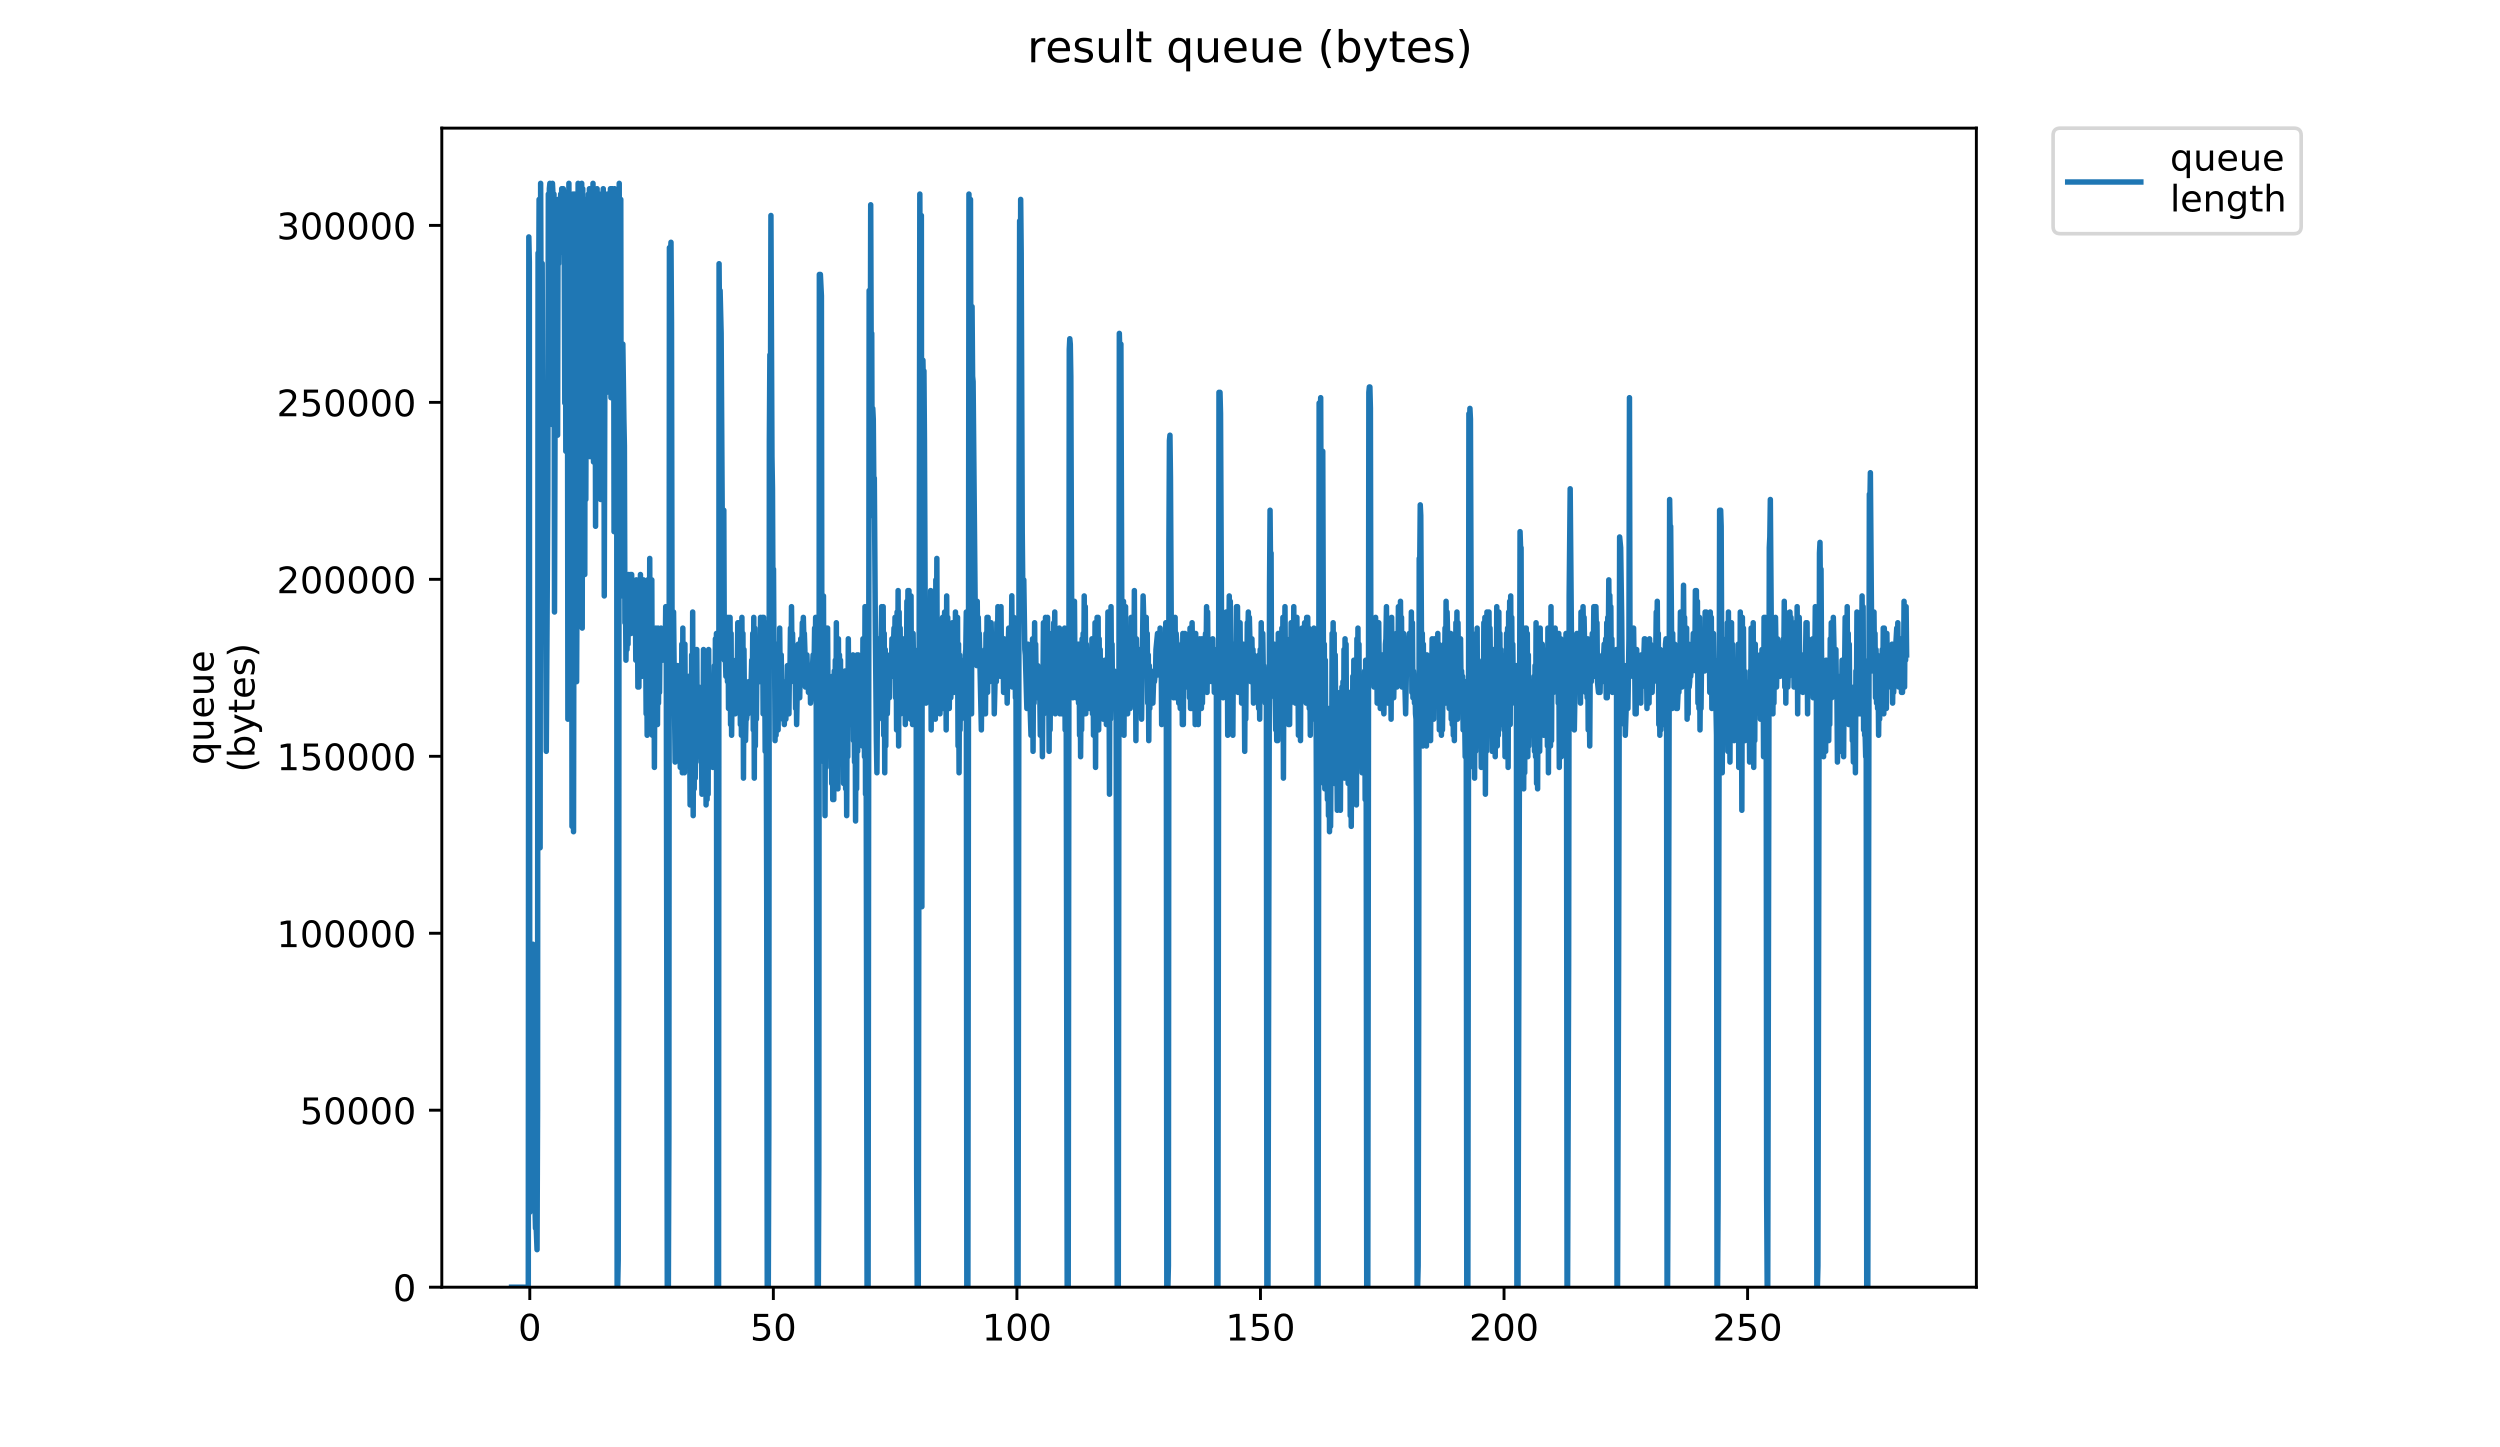 <?xml version="1.0" encoding="utf-8" standalone="no"?>
<!DOCTYPE svg PUBLIC "-//W3C//DTD SVG 1.1//EN"
  "http://www.w3.org/Graphics/SVG/1.1/DTD/svg11.dtd">
<!-- Created with matplotlib (https://matplotlib.org/) -->
<svg height="396pt" version="1.1" viewBox="0 0 684 396" width="684pt" xmlns="http://www.w3.org/2000/svg" xmlns:xlink="http://www.w3.org/1999/xlink">
 <defs>
  <style type="text/css">
*{stroke-linecap:butt;stroke-linejoin:round;}
  </style>
 </defs>
 <g id="figure_1">
  <g id="patch_1">
   <path d="M 0 396 
L 684 396 
L 684 0 
L 0 0 
z
" style="fill:#ffffff;"/>
  </g>
  <g id="axes_1">
   <g id="patch_2">
    <path d="M 120.879 352.174 
L 540.734 352.174 
L 540.734 35.062 
L 120.879 35.062 
z
" style="fill:#ffffff;"/>
   </g>
   <g id="matplotlib.axis_1">
    <g id="xtick_1">
     <g id="line2d_1">
      <defs>
       <path d="M 0 0 
L 0 3.5 
" id="m6eb7e56dab" style="stroke:#000000;stroke-width:0.8;"/>
      </defs>
      <g>
       <use style="stroke:#000000;stroke-width:0.8;" x="144.95" xlink:href="#m6eb7e56dab" y="352.174"/>
      </g>
     </g>
     <g id="text_1">
      <!-- 0 -->
      <defs>
       <path d="M 31.781 66.406 
Q 24.172 66.406 20.328 58.906 
Q 16.5 51.422 16.5 36.375 
Q 16.5 21.391 20.328 13.891 
Q 24.172 6.391 31.781 6.391 
Q 39.453 6.391 43.281 13.891 
Q 47.125 21.391 47.125 36.375 
Q 47.125 51.422 43.281 58.906 
Q 39.453 66.406 31.781 66.406 
z
M 31.781 74.219 
Q 44.047 74.219 50.516 64.516 
Q 56.984 54.828 56.984 36.375 
Q 56.984 17.969 50.516 8.266 
Q 44.047 -1.422 31.781 -1.422 
Q 19.531 -1.422 13.062 8.266 
Q 6.594 17.969 6.594 36.375 
Q 6.594 54.828 13.062 64.516 
Q 19.531 74.219 31.781 74.219 
z
" id="DejaVuSans-48"/>
      </defs>
      <g transform="translate(141.769 366.773)scale(0.1 -0.1)">
       <use xlink:href="#DejaVuSans-48"/>
      </g>
     </g>
    </g>
    <g id="xtick_2">
     <g id="line2d_2">
      <g>
       <use style="stroke:#000000;stroke-width:0.8;" x="211.589" xlink:href="#m6eb7e56dab" y="352.174"/>
      </g>
     </g>
     <g id="text_2">
      <!-- 50 -->
      <defs>
       <path d="M 10.797 72.906 
L 49.516 72.906 
L 49.516 64.594 
L 19.828 64.594 
L 19.828 46.734 
Q 21.969 47.469 24.109 47.828 
Q 26.266 48.188 28.422 48.188 
Q 40.625 48.188 47.75 41.5 
Q 54.891 34.812 54.891 23.391 
Q 54.891 11.625 47.562 5.094 
Q 40.234 -1.422 26.906 -1.422 
Q 22.312 -1.422 17.547 -0.641 
Q 12.797 0.141 7.719 1.703 
L 7.719 11.625 
Q 12.109 9.234 16.797 8.062 
Q 21.484 6.891 26.703 6.891 
Q 35.156 6.891 40.078 11.328 
Q 45.016 15.766 45.016 23.391 
Q 45.016 31 40.078 35.438 
Q 35.156 39.891 26.703 39.891 
Q 22.75 39.891 18.812 39.016 
Q 14.891 38.141 10.797 36.281 
z
" id="DejaVuSans-53"/>
      </defs>
      <g transform="translate(205.226 366.773)scale(0.1 -0.1)">
       <use xlink:href="#DejaVuSans-53"/>
       <use x="63.623" xlink:href="#DejaVuSans-48"/>
      </g>
     </g>
    </g>
    <g id="xtick_3">
     <g id="line2d_3">
      <g>
       <use style="stroke:#000000;stroke-width:0.8;" x="278.227" xlink:href="#m6eb7e56dab" y="352.174"/>
      </g>
     </g>
     <g id="text_3">
      <!-- 100 -->
      <defs>
       <path d="M 12.406 8.297 
L 28.516 8.297 
L 28.516 63.922 
L 10.984 60.406 
L 10.984 69.391 
L 28.422 72.906 
L 38.281 72.906 
L 38.281 8.297 
L 54.391 8.297 
L 54.391 0 
L 12.406 0 
z
" id="DejaVuSans-49"/>
      </defs>
      <g transform="translate(268.683 366.773)scale(0.1 -0.1)">
       <use xlink:href="#DejaVuSans-49"/>
       <use x="63.623" xlink:href="#DejaVuSans-48"/>
       <use x="127.246" xlink:href="#DejaVuSans-48"/>
      </g>
     </g>
    </g>
    <g id="xtick_4">
     <g id="line2d_4">
      <g>
       <use style="stroke:#000000;stroke-width:0.8;" x="344.865" xlink:href="#m6eb7e56dab" y="352.174"/>
      </g>
     </g>
     <g id="text_4">
      <!-- 150 -->
      <g transform="translate(335.322 366.773)scale(0.1 -0.1)">
       <use xlink:href="#DejaVuSans-49"/>
       <use x="63.623" xlink:href="#DejaVuSans-53"/>
       <use x="127.246" xlink:href="#DejaVuSans-48"/>
      </g>
     </g>
    </g>
    <g id="xtick_5">
     <g id="line2d_5">
      <g>
       <use style="stroke:#000000;stroke-width:0.8;" x="411.504" xlink:href="#m6eb7e56dab" y="352.174"/>
      </g>
     </g>
     <g id="text_5">
      <!-- 200 -->
      <defs>
       <path d="M 19.188 8.297 
L 53.609 8.297 
L 53.609 0 
L 7.328 0 
L 7.328 8.297 
Q 12.938 14.109 22.625 23.891 
Q 32.328 33.688 34.812 36.531 
Q 39.547 41.844 41.422 45.531 
Q 43.312 49.219 43.312 52.781 
Q 43.312 58.594 39.234 62.25 
Q 35.156 65.922 28.609 65.922 
Q 23.969 65.922 18.812 64.312 
Q 13.672 62.703 7.812 59.422 
L 7.812 69.391 
Q 13.766 71.781 18.938 73 
Q 24.125 74.219 28.422 74.219 
Q 39.75 74.219 46.484 68.547 
Q 53.219 62.891 53.219 53.422 
Q 53.219 48.922 51.531 44.891 
Q 49.859 40.875 45.406 35.406 
Q 44.188 33.984 37.641 27.219 
Q 31.109 20.453 19.188 8.297 
z
" id="DejaVuSans-50"/>
      </defs>
      <g transform="translate(401.96 366.773)scale(0.1 -0.1)">
       <use xlink:href="#DejaVuSans-50"/>
       <use x="63.623" xlink:href="#DejaVuSans-48"/>
       <use x="127.246" xlink:href="#DejaVuSans-48"/>
      </g>
     </g>
    </g>
    <g id="xtick_6">
     <g id="line2d_6">
      <g>
       <use style="stroke:#000000;stroke-width:0.8;" x="478.142" xlink:href="#m6eb7e56dab" y="352.174"/>
      </g>
     </g>
     <g id="text_6">
      <!-- 250 -->
      <g transform="translate(468.598 366.773)scale(0.1 -0.1)">
       <use xlink:href="#DejaVuSans-50"/>
       <use x="63.623" xlink:href="#DejaVuSans-53"/>
       <use x="127.246" xlink:href="#DejaVuSans-48"/>
      </g>
     </g>
    </g>
   </g>
   <g id="matplotlib.axis_2">
    <g id="ytick_1">
     <g id="line2d_7">
      <defs>
       <path d="M 0 0 
L -3.5 0 
" id="m569df2175d" style="stroke:#000000;stroke-width:0.8;"/>
      </defs>
      <g>
       <use style="stroke:#000000;stroke-width:0.8;" x="120.879" xlink:href="#m569df2175d" y="352.174"/>
      </g>
     </g>
     <g id="text_7">
      <!-- 0 -->
      <g transform="translate(107.516 355.973)scale(0.1 -0.1)">
       <use xlink:href="#DejaVuSans-48"/>
      </g>
     </g>
    </g>
    <g id="ytick_2">
     <g id="line2d_8">
      <g>
       <use style="stroke:#000000;stroke-width:0.8;" x="120.879" xlink:href="#m569df2175d" y="303.757"/>
      </g>
     </g>
     <g id="text_8">
      <!-- 50000 -->
      <g transform="translate(82.066 307.556)scale(0.1 -0.1)">
       <use xlink:href="#DejaVuSans-53"/>
       <use x="63.623" xlink:href="#DejaVuSans-48"/>
       <use x="127.246" xlink:href="#DejaVuSans-48"/>
       <use x="190.869" xlink:href="#DejaVuSans-48"/>
       <use x="254.492" xlink:href="#DejaVuSans-48"/>
      </g>
     </g>
    </g>
    <g id="ytick_3">
     <g id="line2d_9">
      <g>
       <use style="stroke:#000000;stroke-width:0.8;" x="120.879" xlink:href="#m569df2175d" y="255.34"/>
      </g>
     </g>
     <g id="text_9">
      <!-- 100000 -->
      <g transform="translate(75.704 259.139)scale(0.1 -0.1)">
       <use xlink:href="#DejaVuSans-49"/>
       <use x="63.623" xlink:href="#DejaVuSans-48"/>
       <use x="127.246" xlink:href="#DejaVuSans-48"/>
       <use x="190.869" xlink:href="#DejaVuSans-48"/>
       <use x="254.492" xlink:href="#DejaVuSans-48"/>
       <use x="318.115" xlink:href="#DejaVuSans-48"/>
      </g>
     </g>
    </g>
    <g id="ytick_4">
     <g id="line2d_10">
      <g>
       <use style="stroke:#000000;stroke-width:0.8;" x="120.879" xlink:href="#m569df2175d" y="206.923"/>
      </g>
     </g>
     <g id="text_10">
      <!-- 150000 -->
      <g transform="translate(75.704 210.722)scale(0.1 -0.1)">
       <use xlink:href="#DejaVuSans-49"/>
       <use x="63.623" xlink:href="#DejaVuSans-53"/>
       <use x="127.246" xlink:href="#DejaVuSans-48"/>
       <use x="190.869" xlink:href="#DejaVuSans-48"/>
       <use x="254.492" xlink:href="#DejaVuSans-48"/>
       <use x="318.115" xlink:href="#DejaVuSans-48"/>
      </g>
     </g>
    </g>
    <g id="ytick_5">
     <g id="line2d_11">
      <g>
       <use style="stroke:#000000;stroke-width:0.8;" x="120.879" xlink:href="#m569df2175d" y="158.505"/>
      </g>
     </g>
     <g id="text_11">
      <!-- 200000 -->
      <g transform="translate(75.704 162.305)scale(0.1 -0.1)">
       <use xlink:href="#DejaVuSans-50"/>
       <use x="63.623" xlink:href="#DejaVuSans-48"/>
       <use x="127.246" xlink:href="#DejaVuSans-48"/>
       <use x="190.869" xlink:href="#DejaVuSans-48"/>
       <use x="254.492" xlink:href="#DejaVuSans-48"/>
       <use x="318.115" xlink:href="#DejaVuSans-48"/>
      </g>
     </g>
    </g>
    <g id="ytick_6">
     <g id="line2d_12">
      <g>
       <use style="stroke:#000000;stroke-width:0.8;" x="120.879" xlink:href="#m569df2175d" y="110.088"/>
      </g>
     </g>
     <g id="text_12">
      <!-- 250000 -->
      <g transform="translate(75.704 113.887)scale(0.1 -0.1)">
       <use xlink:href="#DejaVuSans-50"/>
       <use x="63.623" xlink:href="#DejaVuSans-53"/>
       <use x="127.246" xlink:href="#DejaVuSans-48"/>
       <use x="190.869" xlink:href="#DejaVuSans-48"/>
       <use x="254.492" xlink:href="#DejaVuSans-48"/>
       <use x="318.115" xlink:href="#DejaVuSans-48"/>
      </g>
     </g>
    </g>
    <g id="ytick_7">
     <g id="line2d_13">
      <g>
       <use style="stroke:#000000;stroke-width:0.8;" x="120.879" xlink:href="#m569df2175d" y="61.671"/>
      </g>
     </g>
     <g id="text_13">
      <!-- 300000 -->
      <defs>
       <path d="M 40.578 39.312 
Q 47.656 37.797 51.625 33 
Q 55.609 28.219 55.609 21.188 
Q 55.609 10.406 48.188 4.484 
Q 40.766 -1.422 27.094 -1.422 
Q 22.516 -1.422 17.656 -0.516 
Q 12.797 0.391 7.625 2.203 
L 7.625 11.719 
Q 11.719 9.328 16.594 8.109 
Q 21.484 6.891 26.812 6.891 
Q 36.078 6.891 40.938 10.547 
Q 45.797 14.203 45.797 21.188 
Q 45.797 27.641 41.281 31.266 
Q 36.766 34.906 28.719 34.906 
L 20.219 34.906 
L 20.219 43.016 
L 29.109 43.016 
Q 36.375 43.016 40.234 45.922 
Q 44.094 48.828 44.094 54.297 
Q 44.094 59.906 40.109 62.906 
Q 36.141 65.922 28.719 65.922 
Q 24.656 65.922 20.016 65.031 
Q 15.375 64.156 9.812 62.312 
L 9.812 71.094 
Q 15.438 72.656 20.344 73.438 
Q 25.25 74.219 29.594 74.219 
Q 40.828 74.219 47.359 69.109 
Q 53.906 64.016 53.906 55.328 
Q 53.906 49.266 50.438 45.094 
Q 46.969 40.922 40.578 39.312 
z
" id="DejaVuSans-51"/>
      </defs>
      <g transform="translate(75.704 65.47)scale(0.1 -0.1)">
       <use xlink:href="#DejaVuSans-51"/>
       <use x="63.623" xlink:href="#DejaVuSans-48"/>
       <use x="127.246" xlink:href="#DejaVuSans-48"/>
       <use x="190.869" xlink:href="#DejaVuSans-48"/>
       <use x="254.492" xlink:href="#DejaVuSans-48"/>
       <use x="318.115" xlink:href="#DejaVuSans-48"/>
      </g>
     </g>
    </g>
    <g id="text_14">
     <!-- queue -->
     <defs>
      <path d="M 14.797 27.297 
Q 14.797 17.391 18.875 11.75 
Q 22.953 6.109 30.078 6.109 
Q 37.203 6.109 41.297 11.75 
Q 45.406 17.391 45.406 27.297 
Q 45.406 37.203 41.297 42.844 
Q 37.203 48.484 30.078 48.484 
Q 22.953 48.484 18.875 42.844 
Q 14.797 37.203 14.797 27.297 
z
M 45.406 8.203 
Q 42.578 3.328 38.25 0.953 
Q 33.938 -1.422 27.875 -1.422 
Q 17.969 -1.422 11.734 6.484 
Q 5.516 14.406 5.516 27.297 
Q 5.516 40.188 11.734 48.094 
Q 17.969 56 27.875 56 
Q 33.938 56 38.25 53.625 
Q 42.578 51.266 45.406 46.391 
L 45.406 54.688 
L 54.391 54.688 
L 54.391 -20.797 
L 45.406 -20.797 
z
" id="DejaVuSans-113"/>
      <path d="M 8.5 21.578 
L 8.5 54.688 
L 17.484 54.688 
L 17.484 21.922 
Q 17.484 14.156 20.5 10.266 
Q 23.531 6.391 29.594 6.391 
Q 36.859 6.391 41.078 11.031 
Q 45.312 15.672 45.312 23.688 
L 45.312 54.688 
L 54.297 54.688 
L 54.297 0 
L 45.312 0 
L 45.312 8.406 
Q 42.047 3.422 37.719 1 
Q 33.406 -1.422 27.688 -1.422 
Q 18.266 -1.422 13.375 4.438 
Q 8.5 10.297 8.5 21.578 
z
M 31.109 56 
z
" id="DejaVuSans-117"/>
      <path d="M 56.203 29.594 
L 56.203 25.203 
L 14.891 25.203 
Q 15.484 15.922 20.484 11.062 
Q 25.484 6.203 34.422 6.203 
Q 39.594 6.203 44.453 7.469 
Q 49.312 8.734 54.109 11.281 
L 54.109 2.781 
Q 49.266 0.734 44.188 -0.344 
Q 39.109 -1.422 33.891 -1.422 
Q 20.797 -1.422 13.156 6.188 
Q 5.516 13.812 5.516 26.812 
Q 5.516 40.234 12.766 48.109 
Q 20.016 56 32.328 56 
Q 43.359 56 49.781 48.891 
Q 56.203 41.797 56.203 29.594 
z
M 47.219 32.234 
Q 47.125 39.594 43.094 43.984 
Q 39.062 48.391 32.422 48.391 
Q 24.906 48.391 20.391 44.141 
Q 15.875 39.891 15.188 32.172 
z
" id="DejaVuSans-101"/>
     </defs>
     <g transform="translate(58.426 209.283)rotate(-90)scale(0.1 -0.1)">
      <use xlink:href="#DejaVuSans-113"/>
      <use x="63.477" xlink:href="#DejaVuSans-117"/>
      <use x="126.855" xlink:href="#DejaVuSans-101"/>
      <use x="188.379" xlink:href="#DejaVuSans-117"/>
      <use x="251.758" xlink:href="#DejaVuSans-101"/>
     </g>
     <!-- (bytes) -->
     <defs>
      <path d="M 31 75.875 
Q 24.469 64.656 21.281 53.656 
Q 18.109 42.672 18.109 31.391 
Q 18.109 20.125 21.312 9.062 
Q 24.516 -2 31 -13.188 
L 23.188 -13.188 
Q 15.875 -1.703 12.234 9.375 
Q 8.594 20.453 8.594 31.391 
Q 8.594 42.281 12.203 53.312 
Q 15.828 64.359 23.188 75.875 
z
" id="DejaVuSans-40"/>
      <path d="M 48.688 27.297 
Q 48.688 37.203 44.609 42.844 
Q 40.531 48.484 33.406 48.484 
Q 26.266 48.484 22.188 42.844 
Q 18.109 37.203 18.109 27.297 
Q 18.109 17.391 22.188 11.75 
Q 26.266 6.109 33.406 6.109 
Q 40.531 6.109 44.609 11.75 
Q 48.688 17.391 48.688 27.297 
z
M 18.109 46.391 
Q 20.953 51.266 25.266 53.625 
Q 29.594 56 35.594 56 
Q 45.562 56 51.781 48.094 
Q 58.016 40.188 58.016 27.297 
Q 58.016 14.406 51.781 6.484 
Q 45.562 -1.422 35.594 -1.422 
Q 29.594 -1.422 25.266 0.953 
Q 20.953 3.328 18.109 8.203 
L 18.109 0 
L 9.078 0 
L 9.078 75.984 
L 18.109 75.984 
z
" id="DejaVuSans-98"/>
      <path d="M 32.172 -5.078 
Q 28.375 -14.844 24.75 -17.812 
Q 21.141 -20.797 15.094 -20.797 
L 7.906 -20.797 
L 7.906 -13.281 
L 13.188 -13.281 
Q 16.891 -13.281 18.938 -11.516 
Q 21 -9.766 23.484 -3.219 
L 25.094 0.875 
L 2.984 54.688 
L 12.5 54.688 
L 29.594 11.922 
L 46.688 54.688 
L 56.203 54.688 
z
" id="DejaVuSans-121"/>
      <path d="M 18.312 70.219 
L 18.312 54.688 
L 36.812 54.688 
L 36.812 47.703 
L 18.312 47.703 
L 18.312 18.016 
Q 18.312 11.328 20.141 9.422 
Q 21.969 7.516 27.594 7.516 
L 36.812 7.516 
L 36.812 0 
L 27.594 0 
Q 17.188 0 13.234 3.875 
Q 9.281 7.766 9.281 18.016 
L 9.281 47.703 
L 2.688 47.703 
L 2.688 54.688 
L 9.281 54.688 
L 9.281 70.219 
z
" id="DejaVuSans-116"/>
      <path d="M 44.281 53.078 
L 44.281 44.578 
Q 40.484 46.531 36.375 47.5 
Q 32.281 48.484 27.875 48.484 
Q 21.188 48.484 17.844 46.438 
Q 14.5 44.391 14.5 40.281 
Q 14.5 37.156 16.891 35.375 
Q 19.281 33.594 26.516 31.984 
L 29.594 31.297 
Q 39.156 29.25 43.188 25.516 
Q 47.219 21.781 47.219 15.094 
Q 47.219 7.469 41.188 3.016 
Q 35.156 -1.422 24.609 -1.422 
Q 20.219 -1.422 15.453 -0.562 
Q 10.688 0.297 5.422 2 
L 5.422 11.281 
Q 10.406 8.688 15.234 7.391 
Q 20.062 6.109 24.812 6.109 
Q 31.156 6.109 34.562 8.281 
Q 37.984 10.453 37.984 14.406 
Q 37.984 18.062 35.516 20.016 
Q 33.062 21.969 24.703 23.781 
L 21.578 24.516 
Q 13.234 26.266 9.516 29.906 
Q 5.812 33.547 5.812 39.891 
Q 5.812 47.609 11.281 51.797 
Q 16.75 56 26.812 56 
Q 31.781 56 36.172 55.266 
Q 40.578 54.547 44.281 53.078 
z
" id="DejaVuSans-115"/>
      <path d="M 8.016 75.875 
L 15.828 75.875 
Q 23.141 64.359 26.781 53.312 
Q 30.422 42.281 30.422 31.391 
Q 30.422 20.453 26.781 9.375 
Q 23.141 -1.703 15.828 -13.188 
L 8.016 -13.188 
Q 14.5 -2 17.703 9.062 
Q 20.906 20.125 20.906 31.391 
Q 20.906 42.672 17.703 53.656 
Q 14.5 64.656 8.016 75.875 
z
" id="DejaVuSans-41"/>
     </defs>
     <g transform="translate(69.624 211.295)rotate(-90)scale(0.1 -0.1)">
      <use xlink:href="#DejaVuSans-40"/>
      <use x="39.014" xlink:href="#DejaVuSans-98"/>
      <use x="102.49" xlink:href="#DejaVuSans-121"/>
      <use x="161.67" xlink:href="#DejaVuSans-116"/>
      <use x="200.879" xlink:href="#DejaVuSans-101"/>
      <use x="262.402" xlink:href="#DejaVuSans-115"/>
      <use x="314.502" xlink:href="#DejaVuSans-41"/>
     </g>
    </g>
   </g>
   <g id="line2d_14">
    <path clip-path="url(#pb38c236a6e)" d="M 139.963 352.174 
L 144.541 352.174 
L 144.684 64.824 
L 144.824 71.734 
L 144.964 331.649 
L 145.247 308.192 
L 145.388 306.726 
L 145.528 275.938 
L 145.672 305.26 
L 145.813 258.345 
L 145.955 314.056 
L 146.096 294.997 
L 146.235 330.183 
L 146.375 330.183 
L 146.515 336.047 
L 146.655 334.581 
L 146.935 341.912 
L 147.075 303.794 
L 147.216 69.222 
L 147.357 86.815 
L 147.497 54.561 
L 147.637 57.532 
L 147.777 231.956 
L 147.917 50.163 
L 148.196 130.797 
L 148.339 72.067 
L 148.48 119.069 
L 148.62 127.865 
L 148.761 157.186 
L 148.901 136.661 
L 149.181 146.916 
L 149.461 205.567 
L 149.883 135.195 
L 150.025 53.095 
L 150.166 102.942 
L 150.306 51.629 
L 150.446 50.163 
L 150.586 54.561 
L 150.726 94.145 
L 150.866 51.629 
L 151.007 116.136 
L 151.148 50.163 
L 151.289 53.095 
L 151.429 78.018 
L 151.57 53.095 
L 151.71 167.449 
L 151.99 70.688 
L 152.13 97.077 
L 152.272 101.476 
L 152.415 66.29 
L 152.557 119.069 
L 152.698 54.561 
L 152.839 72.154 
L 152.979 54.561 
L 153.119 69.222 
L 153.399 53.095 
L 153.541 66.29 
L 153.681 51.629 
L 153.823 54.561 
L 153.964 51.629 
L 154.104 51.629 
L 154.244 53.095 
L 154.384 70.688 
L 154.524 110.272 
L 154.664 56.027 
L 154.804 123.467 
L 154.944 67.756 
L 155.087 82.417 
L 155.227 54.561 
L 155.37 196.77 
L 155.51 168.915 
L 155.65 50.163 
L 155.79 108.806 
L 155.93 54.561 
L 156.07 161.585 
L 156.211 123.467 
L 156.353 54.561 
L 156.495 226.092 
L 156.775 53.095 
L 156.916 227.558 
L 157.195 53.095 
L 157.335 107.34 
L 157.475 67.756 
L 157.615 100.01 
L 157.755 186.508 
L 157.894 155.72 
L 158.174 50.163 
L 158.314 105.874 
L 158.454 51.629 
L 158.594 123.467 
L 158.734 53.095 
L 158.873 141.06 
L 159.155 50.163 
L 159.296 171.847 
L 159.436 51.629 
L 159.576 120.535 
L 159.716 98.543 
L 159.856 58.959 
L 159.995 157.186 
L 160.135 54.561 
L 160.277 136.661 
L 160.418 94.145 
L 160.558 100.01 
L 160.698 56.027 
L 160.838 92.679 
L 160.978 53.095 
L 161.123 117.602 
L 161.263 51.629 
L 161.403 124.933 
L 161.543 61.892 
L 161.823 85.349 
L 161.964 53.095 
L 162.104 86.815 
L 162.244 50.163 
L 162.384 126.399 
L 162.524 67.756 
L 162.803 78.018 
L 162.944 143.992 
L 163.084 53.095 
L 163.225 133.729 
L 163.365 51.629 
L 163.505 120.535 
L 163.645 54.561 
L 163.785 101.476 
L 163.925 53.095 
L 164.065 89.747 
L 164.205 56.027 
L 164.345 136.661 
L 164.486 117.602 
L 164.627 57.493 
L 164.768 124.933 
L 164.908 56.027 
L 165.048 51.629 
L 165.187 64.824 
L 165.327 163.051 
L 165.607 56.027 
L 165.747 98.543 
L 165.887 54.561 
L 166.028 107.34 
L 166.168 53.095 
L 166.308 89.747 
L 166.447 83.883 
L 166.587 67.756 
L 166.735 107.34 
L 166.878 56.027 
L 167.018 51.629 
L 167.16 108.806 
L 167.301 51.629 
L 167.442 89.747 
L 167.583 51.629 
L 167.723 100.01 
L 167.863 53.095 
L 168.003 145.458 
L 168.143 51.629 
L 168.284 124.933 
L 168.425 57.493 
L 168.565 66.29 
L 168.707 56.027 
L 168.847 352.174 
L 168.993 352.174 
L 169.141 344.844 
L 169.281 273.006 
L 169.421 50.163 
L 169.561 136.661 
L 169.701 122.001 
L 169.844 54.561 
L 169.986 163.051 
L 170.127 111.738 
L 170.267 127.865 
L 170.409 94.145 
L 170.693 114.67 
L 170.834 122.001 
L 170.975 170.381 
L 171.117 161.585 
L 171.258 180.63 
L 171.4 168.915 
L 171.543 177.711 
L 171.684 170.381 
L 171.828 176.245 
L 171.972 157.186 
L 172.114 167.449 
L 172.255 160.119 
L 172.397 168.915 
L 172.537 157.186 
L 172.678 173.313 
L 172.819 157.186 
L 172.959 168.915 
L 173.1 163.051 
L 173.241 168.915 
L 173.381 161.585 
L 173.662 173.313 
L 173.808 160.119 
L 173.951 180.63 
L 174.096 158.652 
L 174.237 177.711 
L 174.378 160.119 
L 174.519 187.974 
L 174.659 164.517 
L 174.803 187.974 
L 174.944 167.449 
L 175.085 176.245 
L 175.226 157.186 
L 175.367 182.11 
L 175.507 163.051 
L 175.65 185.042 
L 175.791 163.051 
L 175.931 182.11 
L 176.074 158.652 
L 176.215 180.63 
L 176.356 163.051 
L 176.498 180.63 
L 176.64 174.779 
L 176.78 195.304 
L 176.921 174.779 
L 177.063 201.169 
L 177.204 158.652 
L 177.344 185.042 
L 177.485 158.652 
L 177.626 195.304 
L 177.766 152.788 
L 177.909 195.304 
L 178.051 160.119 
L 178.192 187.974 
L 178.333 158.652 
L 178.473 201.169 
L 178.615 173.313 
L 178.756 192.372 
L 178.898 171.847 
L 179.041 209.965 
L 179.182 179.178 
L 179.323 192.372 
L 179.463 171.847 
L 179.603 196.77 
L 179.744 177.711 
L 179.884 198.236 
L 180.024 171.847 
L 180.164 192.372 
L 180.304 173.313 
L 180.444 189.44 
L 180.587 173.313 
L 180.727 180.63 
L 180.867 171.847 
L 181.008 176.245 
L 181.151 174.779 
L 181.296 180.63 
L 181.436 174.779 
L 181.576 174.779 
L 181.857 171.847 
L 181.997 180.63 
L 182.138 165.983 
L 182.278 168.915 
L 182.567 352.174 
L 182.862 352.174 
L 183.009 311.124 
L 183.151 67.756 
L 183.298 72.154 
L 183.581 66.29 
L 183.722 88.281 
L 183.864 167.449 
L 184.004 176.245 
L 184.285 167.449 
L 184.708 208.499 
L 184.849 187.974 
L 184.989 204.101 
L 185.13 182.11 
L 185.27 202.635 
L 185.411 182.11 
L 185.552 201.169 
L 185.692 186.508 
L 185.833 207.033 
L 185.976 190.906 
L 186.118 209.965 
L 186.258 185.042 
L 186.399 207.033 
L 186.541 176.245 
L 186.682 211.431 
L 186.823 171.847 
L 186.964 208.499 
L 187.106 176.245 
L 187.248 211.431 
L 187.389 176.245 
L 187.529 201.169 
L 187.67 187.974 
L 187.813 196.77 
L 187.954 193.838 
L 188.095 198.236 
L 188.24 198.236 
L 188.382 185.042 
L 188.524 201.169 
L 188.666 195.304 
L 188.811 220.228 
L 188.953 189.44 
L 189.094 211.431 
L 189.235 179.178 
L 189.376 207.033 
L 189.516 167.449 
L 189.657 223.16 
L 189.799 186.508 
L 189.939 215.829 
L 190.08 177.711 
L 190.221 212.897 
L 190.362 180.63 
L 190.503 204.101 
L 190.644 177.711 
L 190.785 204.101 
L 190.926 187.974 
L 191.067 207.033 
L 191.207 187.974 
L 191.349 201.169 
L 191.49 192.372 
L 191.631 196.77 
L 191.772 208.499 
L 191.913 205.567 
L 192.054 217.295 
L 192.195 196.77 
L 192.336 207.033 
L 192.476 177.711 
L 192.618 211.431 
L 192.758 180.63 
L 192.899 215.829 
L 193.04 179.178 
L 193.181 220.228 
L 193.322 186.508 
L 193.463 218.761 
L 193.604 180.63 
L 193.745 217.295 
L 193.885 177.711 
L 194.031 205.567 
L 194.179 186.508 
L 194.324 190.906 
L 194.465 190.906 
L 195.028 209.965 
L 195.454 182.11 
L 195.594 202.635 
L 195.735 174.779 
L 195.876 207.033 
L 196.017 173.313 
L 196.158 352.174 
L 196.596 352.174 
L 196.738 72.154 
L 196.879 89.747 
L 197.02 79.488 
L 197.303 91.213 
L 197.593 139.594 
L 197.742 141.06 
L 197.887 145.458 
L 198.033 139.594 
L 198.177 180.63 
L 198.317 173.313 
L 198.604 185.042 
L 198.748 182.11 
L 198.891 170.381 
L 199.035 186.508 
L 199.178 168.915 
L 199.321 193.838 
L 199.461 177.711 
L 199.602 192.372 
L 199.743 168.915 
L 199.884 198.236 
L 200.026 173.313 
L 200.167 201.169 
L 200.309 186.508 
L 200.45 192.203 
L 200.59 186.508 
L 200.731 186.508 
L 200.872 189.44 
L 201.013 182.11 
L 201.154 195.304 
L 201.295 180.63 
L 201.436 187.974 
L 201.577 183.576 
L 201.717 183.576 
L 201.857 170.381 
L 201.998 179.178 
L 202.139 170.381 
L 202.28 183.576 
L 202.421 174.779 
L 202.563 198.236 
L 202.704 170.381 
L 202.845 201.169 
L 202.987 168.915 
L 203.129 199.703 
L 203.27 173.313 
L 203.412 212.897 
L 203.552 177.711 
L 203.693 195.304 
L 203.834 189.44 
L 203.975 202.635 
L 204.116 195.304 
L 204.257 196.77 
L 204.398 195.304 
L 204.539 187.974 
L 204.68 195.304 
L 204.82 186.508 
L 204.961 190.906 
L 205.102 187.974 
L 205.243 187.974 
L 205.383 189.44 
L 205.524 186.508 
L 205.665 180.63 
L 205.806 189.44 
L 205.947 173.313 
L 206.091 199.703 
L 206.234 168.915 
L 206.376 212.897 
L 206.519 171.847 
L 206.663 204.101 
L 206.806 179.178 
L 206.95 196.77 
L 207.092 180.63 
L 207.236 185.042 
L 207.378 179.178 
L 207.518 183.576 
L 207.659 182.11 
L 207.799 186.508 
L 207.941 182.11 
L 208.081 168.915 
L 208.222 179.178 
L 208.362 173.313 
L 208.503 183.576 
L 208.644 168.915 
L 208.786 195.304 
L 208.926 168.915 
L 209.067 193.838 
L 209.207 179.178 
L 209.348 205.567 
L 209.488 170.381 
L 209.628 192.372 
L 209.769 245.151 
L 209.917 352.174 
L 210.204 352.174 
L 210.349 309.658 
L 210.493 120.535 
L 210.637 97.077 
L 210.782 116.136 
L 210.926 58.959 
L 211.209 124.933 
L 211.35 133.729 
L 211.49 164.517 
L 211.631 155.72 
L 211.771 182.11 
L 211.911 176.245 
L 212.051 202.635 
L 212.191 183.576 
L 212.331 201.169 
L 212.472 176.245 
L 212.612 190.906 
L 212.753 177.711 
L 212.893 199.703 
L 213.035 176.245 
L 213.176 195.304 
L 213.319 171.847 
L 213.459 185.042 
L 213.743 179.178 
L 213.884 189.44 
L 214.024 190.906 
L 214.165 196.77 
L 214.305 186.508 
L 214.586 198.236 
L 214.866 187.974 
L 215.008 196.77 
L 215.15 190.906 
L 215.291 192.372 
L 215.431 182.11 
L 215.571 189.44 
L 215.711 185.042 
L 215.851 195.304 
L 215.991 182.11 
L 216.132 183.576 
L 216.273 171.847 
L 216.414 186.508 
L 216.554 165.983 
L 216.695 180.63 
L 216.836 173.313 
L 216.976 180.63 
L 217.116 182.11 
L 217.256 179.178 
L 217.396 186.508 
L 217.536 180.63 
L 217.676 193.838 
L 217.816 185.042 
L 217.958 198.236 
L 218.241 182.11 
L 218.381 176.245 
L 218.8 190.906 
L 219.083 174.779 
L 219.23 180.63 
L 219.371 177.711 
L 219.511 170.381 
L 219.652 173.313 
L 219.792 168.915 
L 219.932 174.779 
L 220.072 173.313 
L 220.212 177.711 
L 220.353 187.974 
L 220.774 179.178 
L 220.913 183.576 
L 221.053 182.11 
L 221.193 189.44 
L 221.334 189.44 
L 221.474 182.11 
L 221.614 182.11 
L 221.755 192.372 
L 222.036 189.44 
L 222.176 182.11 
L 222.316 182.11 
L 222.456 179.178 
L 222.596 182.11 
L 222.736 182.11 
L 222.875 171.847 
L 223.015 183.576 
L 223.157 168.915 
L 223.302 180.63 
L 223.595 352.174 
L 223.893 352.174 
L 224.034 319.921 
L 224.174 75.086 
L 224.314 79.488 
L 224.454 75.086 
L 224.737 80.951 
L 224.877 193.838 
L 225.018 163.051 
L 225.159 195.304 
L 225.301 163.051 
L 225.443 208.499 
L 225.584 179.178 
L 225.724 223.16 
L 225.864 182.11 
L 226.005 209.965 
L 226.145 171.847 
L 226.286 207.033 
L 226.426 171.847 
L 226.567 195.304 
L 226.708 186.508 
L 226.849 205.567 
L 226.991 201.169 
L 227.132 190.906 
L 227.273 207.033 
L 227.414 189.44 
L 227.556 214.363 
L 227.697 185.042 
L 227.838 218.761 
L 227.979 199.703 
L 228.12 218.761 
L 228.261 183.576 
L 228.402 208.499 
L 228.543 180.63 
L 228.684 209.965 
L 228.826 170.381 
L 228.967 212.897 
L 229.107 176.245 
L 229.249 215.829 
L 229.39 174.779 
L 229.531 201.169 
L 229.672 179.178 
L 229.812 199.703 
L 229.954 180.63 
L 230.095 202.635 
L 230.236 199.703 
L 230.377 201.169 
L 230.518 207.033 
L 230.66 190.906 
L 230.8 214.363 
L 230.942 190.906 
L 231.083 209.965 
L 231.225 183.576 
L 231.366 215.829 
L 231.507 195.304 
L 231.651 223.16 
L 231.799 185.042 
L 231.948 207.033 
L 232.098 174.779 
L 232.245 198.236 
L 232.386 179.178 
L 232.528 196.77 
L 232.669 185.042 
L 232.81 187.974 
L 232.952 198.236 
L 233.093 185.042 
L 233.235 189.44 
L 233.376 179.178 
L 233.517 202.635 
L 233.659 189.44 
L 233.8 208.499 
L 233.941 187.974 
L 234.082 224.626 
L 234.222 193.838 
L 234.365 215.829 
L 234.512 179.178 
L 234.658 205.567 
L 234.804 179.178 
L 234.952 201.169 
L 235.093 183.576 
L 235.235 198.236 
L 235.38 183.576 
L 235.526 192.372 
L 235.667 192.372 
L 235.811 193.838 
L 235.955 204.101 
L 236.099 174.779 
L 236.239 201.169 
L 236.381 174.779 
L 236.522 207.033 
L 236.664 165.983 
L 236.804 217.295 
L 236.945 183.576 
L 237.227 352.174 
L 237.511 352.174 
L 237.799 79.488 
L 237.941 79.488 
L 238.082 120.535 
L 238.223 56.027 
L 238.364 98.543 
L 238.505 91.213 
L 238.646 141.06 
L 238.787 111.738 
L 238.929 114.67 
L 239.07 132.222 
L 239.211 130.797 
L 239.492 171.847 
L 239.779 202.635 
L 239.926 211.431 
L 240.219 174.779 
L 240.362 196.77 
L 240.784 174.779 
L 240.926 187.974 
L 241.207 165.983 
L 241.348 176.245 
L 241.493 173.313 
L 241.637 165.983 
L 241.782 201.169 
L 241.923 173.313 
L 242.063 211.431 
L 242.204 177.711 
L 242.347 204.101 
L 242.488 179.178 
L 242.629 193.838 
L 242.77 195.304 
L 243.05 182.11 
L 243.191 189.44 
L 243.332 190.906 
L 243.473 179.178 
L 243.613 183.576 
L 243.754 179.178 
L 243.894 183.576 
L 244.035 174.779 
L 244.175 185.042 
L 244.598 171.847 
L 244.738 182.11 
L 244.879 168.915 
L 245.021 190.906 
L 245.162 171.847 
L 245.303 199.703 
L 245.443 167.449 
L 245.584 190.906 
L 245.724 161.585 
L 245.865 204.101 
L 246.006 167.449 
L 246.146 192.372 
L 246.287 171.847 
L 246.428 195.304 
L 246.569 182.11 
L 246.85 193.838 
L 246.99 174.779 
L 247.131 186.508 
L 247.273 182.11 
L 247.414 190.906 
L 247.555 180.63 
L 247.695 198.236 
L 247.84 176.245 
L 247.983 185.042 
L 248.129 164.517 
L 248.27 193.838 
L 248.412 161.585 
L 248.553 183.576 
L 248.696 161.585 
L 248.836 195.304 
L 248.976 163.051 
L 249.117 196.77 
L 249.257 163.051 
L 249.398 196.77 
L 249.538 176.245 
L 249.679 198.236 
L 249.819 173.313 
L 249.96 183.576 
L 250.101 177.711 
L 250.241 186.508 
L 250.382 182.11 
L 250.523 189.44 
L 250.663 179.178 
L 250.804 321.387 
L 250.947 352.174 
L 251.24 352.174 
L 251.521 148.39 
L 251.662 53.095 
L 251.804 86.815 
L 251.944 61.892 
L 252.084 58.959 
L 252.225 248.083 
L 252.366 117.602 
L 252.507 98.543 
L 252.649 105.874 
L 252.79 101.476 
L 252.93 120.535 
L 253.213 186.508 
L 253.354 192.372 
L 253.495 183.576 
L 253.639 185.042 
L 253.78 176.245 
L 253.924 186.508 
L 254.064 185.042 
L 254.204 190.906 
L 254.345 177.711 
L 254.485 187.974 
L 254.626 161.585 
L 254.766 199.703 
L 254.911 176.245 
L 255.052 195.304 
L 255.193 182.11 
L 255.335 190.906 
L 255.479 165.983 
L 255.619 190.906 
L 255.76 161.585 
L 255.901 196.77 
L 256.041 158.652 
L 256.182 187.974 
L 256.322 152.788 
L 256.463 193.838 
L 256.611 177.711 
L 256.751 190.906 
L 257.034 180.63 
L 257.177 195.304 
L 257.318 187.974 
L 257.459 186.508 
L 257.599 170.381 
L 257.74 185.042 
L 257.884 168.915 
L 258.024 193.838 
L 258.164 177.711 
L 258.305 190.906 
L 258.446 167.449 
L 258.587 190.906 
L 258.729 168.915 
L 258.87 199.703 
L 259.014 163.051 
L 259.155 187.974 
L 259.296 168.915 
L 259.44 187.974 
L 259.581 182.11 
L 259.721 193.838 
L 259.862 180.63 
L 260.003 189.44 
L 260.143 190.906 
L 260.284 182.11 
L 260.424 180.63 
L 260.565 170.381 
L 260.706 180.63 
L 260.847 179.178 
L 260.987 189.44 
L 261.129 185.042 
L 261.272 187.974 
L 261.413 167.449 
L 261.554 187.974 
L 261.694 171.847 
L 261.835 187.974 
L 261.976 168.915 
L 262.117 204.101 
L 262.257 176.245 
L 262.399 211.431 
L 262.539 179.178 
L 262.68 199.703 
L 262.822 180.63 
L 262.964 196.77 
L 263.389 185.042 
L 263.529 192.372 
L 263.671 180.63 
L 263.818 185.042 
L 263.958 193.838 
L 264.1 179.178 
L 264.241 177.711 
L 264.381 167.449 
L 264.522 352.174 
L 264.816 352.174 
L 265.103 53.095 
L 265.244 66.29 
L 265.384 101.476 
L 265.525 54.561 
L 265.814 195.304 
L 265.955 83.883 
L 266.1 102.942 
L 266.24 104.408 
L 266.944 180.63 
L 267.084 170.381 
L 267.23 182.11 
L 267.371 164.517 
L 267.512 179.178 
L 267.652 168.915 
L 267.793 177.711 
L 267.935 173.313 
L 268.502 199.703 
L 268.643 183.576 
L 268.783 190.906 
L 268.924 182.11 
L 269.065 189.44 
L 269.205 187.974 
L 269.346 195.304 
L 269.486 177.711 
L 269.626 195.304 
L 269.767 173.313 
L 269.911 189.44 
L 270.052 168.915 
L 270.193 189.44 
L 270.334 168.915 
L 270.474 180.63 
L 270.615 170.381 
L 270.755 186.508 
L 270.896 179.178 
L 271.037 180.63 
L 271.178 170.381 
L 271.326 180.63 
L 271.468 180.63 
L 271.609 186.508 
L 271.749 179.178 
L 271.891 179.178 
L 272.031 195.304 
L 272.313 183.576 
L 272.454 186.508 
L 272.597 186.508 
L 272.737 170.381 
L 272.878 180.63 
L 273.026 165.983 
L 273.166 177.711 
L 273.307 167.449 
L 273.448 182.11 
L 273.589 167.449 
L 273.729 185.042 
L 273.872 165.983 
L 274.016 182.11 
L 274.157 176.245 
L 274.297 180.63 
L 274.438 176.245 
L 274.578 189.44 
L 274.718 174.779 
L 274.859 187.974 
L 275 185.042 
L 275.14 176.245 
L 275.281 189.44 
L 275.421 182.11 
L 275.562 192.372 
L 275.843 177.711 
L 275.983 171.847 
L 276.124 182.11 
L 276.264 173.313 
L 276.405 182.11 
L 276.548 173.313 
L 276.69 179.178 
L 276.832 163.01 
L 276.974 187.974 
L 277.114 170.381 
L 277.255 187.974 
L 277.395 168.915 
L 277.535 183.576 
L 277.678 176.245 
L 277.818 190.906 
L 277.967 182.11 
L 278.25 352.174 
L 278.543 352.174 
L 278.83 127.865 
L 278.97 60.426 
L 279.11 132.263 
L 279.255 54.561 
L 279.4 69.222 
L 279.684 145.458 
L 279.825 160.119 
L 279.966 161.585 
L 280.107 158.652 
L 280.389 177.711 
L 280.529 179.178 
L 280.95 193.838 
L 281.092 179.178 
L 281.233 176.245 
L 281.374 185.042 
L 281.515 177.711 
L 281.656 193.838 
L 281.797 192.372 
L 282.079 201.169 
L 282.22 182.11 
L 282.362 198.236 
L 282.503 174.779 
L 282.644 205.567 
L 282.787 180.63 
L 282.929 192.372 
L 283.071 170.381 
L 283.213 187.974 
L 283.354 176.245 
L 283.496 186.508 
L 283.637 183.576 
L 283.779 190.906 
L 283.92 182.11 
L 284.061 190.906 
L 284.202 183.576 
L 284.344 189.44 
L 284.485 189.44 
L 284.628 201.169 
L 284.77 187.974 
L 284.911 190.906 
L 285.053 190.906 
L 285.2 207.033 
L 285.484 170.381 
L 285.625 195.304 
L 285.766 171.847 
L 285.907 189.44 
L 286.048 168.915 
L 286.189 190.906 
L 286.329 170.381 
L 286.47 185.042 
L 286.611 168.915 
L 286.752 183.576 
L 286.892 177.711 
L 287.032 205.567 
L 287.173 179.178 
L 287.313 199.703 
L 287.454 180.63 
L 287.597 187.974 
L 287.737 173.313 
L 287.877 186.508 
L 288.017 179.178 
L 288.157 187.974 
L 288.301 170.381 
L 288.441 183.576 
L 288.582 167.449 
L 288.722 195.304 
L 288.862 177.711 
L 289.002 182.11 
L 289.142 177.711 
L 289.422 193.838 
L 289.562 179.178 
L 289.702 185.042 
L 289.842 171.847 
L 289.983 195.304 
L 290.128 183.576 
L 290.418 187.974 
L 290.563 195.304 
L 290.708 187.974 
L 290.853 195.304 
L 290.994 183.576 
L 291.138 189.44 
L 291.279 171.847 
L 291.419 199.703 
L 291.559 176.245 
L 291.7 183.576 
L 291.98 352.174 
L 292.264 352.174 
L 292.551 95.611 
L 292.693 92.679 
L 292.833 94.145 
L 292.974 102.942 
L 293.256 180.63 
L 293.401 165.983 
L 293.542 190.906 
L 293.685 165.983 
L 293.826 183.576 
L 293.968 164.517 
L 294.108 183.576 
L 294.248 176.245 
L 294.389 190.906 
L 294.529 189.44 
L 294.669 180.63 
L 294.809 190.906 
L 294.95 176.245 
L 295.09 192.372 
L 295.23 176.245 
L 295.37 201.169 
L 295.51 176.245 
L 295.65 207.033 
L 295.79 186.508 
L 295.93 199.703 
L 296.07 174.779 
L 296.211 185.042 
L 296.353 173.313 
L 296.493 189.44 
L 296.641 163.051 
L 296.789 195.304 
L 296.936 165.983 
L 297.076 195.264 
L 297.217 176.245 
L 297.357 192.372 
L 297.497 182.11 
L 297.637 190.906 
L 297.777 183.576 
L 297.917 182.11 
L 298.057 193.838 
L 298.197 180.63 
L 298.337 189.44 
L 298.477 177.711 
L 298.617 189.44 
L 298.756 174.779 
L 298.897 195.304 
L 299.04 176.245 
L 299.181 201.169 
L 299.322 176.245 
L 299.462 196.77 
L 299.602 170.381 
L 299.743 209.965 
L 299.883 176.245 
L 300.023 193.838 
L 300.164 168.915 
L 300.305 198.236 
L 300.446 168.915 
L 300.589 199.703 
L 300.729 174.779 
L 300.869 192.372 
L 301.009 177.711 
L 301.15 189.44 
L 301.291 185.042 
L 301.432 185.042 
L 301.573 192.372 
L 301.715 187.974 
L 301.856 196.77 
L 301.997 183.576 
L 302.14 187.974 
L 302.281 180.63 
L 302.422 187.974 
L 302.563 182.11 
L 302.705 198.236 
L 302.846 187.974 
L 302.987 195.304 
L 303.128 167.449 
L 303.269 196.77 
L 303.411 176.245 
L 303.551 217.295 
L 303.694 167.449 
L 303.835 196.77 
L 303.976 165.983 
L 304.117 187.974 
L 304.258 176.245 
L 304.398 192.372 
L 304.541 183.576 
L 304.681 189.44 
L 304.821 183.576 
L 304.961 192.372 
L 305.101 192.372 
L 305.243 187.974 
L 305.384 196.77 
L 305.666 352.174 
L 305.963 352.174 
L 306.248 91.213 
L 306.391 97.077 
L 306.534 94.145 
L 306.677 94.145 
L 306.96 179.178 
L 307.103 167.449 
L 307.244 190.906 
L 307.385 164.517 
L 307.525 201.169 
L 307.666 170.381 
L 307.807 187.974 
L 307.948 165.983 
L 308.089 186.508 
L 308.229 176.245 
L 308.511 195.304 
L 308.935 173.313 
L 309.218 193.838 
L 309.359 189.44 
L 309.501 168.915 
L 309.642 183.576 
L 309.783 171.847 
L 309.927 190.906 
L 310.071 170.381 
L 310.217 192.372 
L 310.358 161.585 
L 310.499 190.906 
L 310.641 176.245 
L 310.782 202.635 
L 310.923 174.779 
L 311.065 183.576 
L 311.207 179.178 
L 311.347 189.44 
L 311.488 185.042 
L 311.629 186.508 
L 311.91 177.711 
L 312.052 180.63 
L 312.194 180.63 
L 312.334 196.77 
L 312.757 163.051 
L 313.039 173.313 
L 313.18 182.11 
L 313.321 174.779 
L 313.463 183.576 
L 313.603 168.915 
L 313.745 182.11 
L 313.885 173.313 
L 314.025 192.372 
L 314.166 179.178 
L 314.306 202.635 
L 314.447 182.11 
L 314.587 193.838 
L 314.727 186.508 
L 315.008 192.372 
L 315.148 185.042 
L 315.43 192.372 
L 315.711 183.576 
L 315.851 186.508 
L 315.992 185.042 
L 316.132 185.042 
L 316.272 177.711 
L 316.697 173.313 
L 316.98 180.63 
L 317.123 179.178 
L 317.265 179.178 
L 317.407 171.847 
L 317.549 185.042 
L 317.69 179.178 
L 317.83 198.236 
L 317.972 185.042 
L 318.112 195.304 
L 318.252 183.576 
L 318.393 192.372 
L 318.533 182.11 
L 318.673 186.508 
L 318.813 182.11 
L 318.953 170.381 
L 319.094 177.711 
L 319.239 352.174 
L 319.534 352.174 
L 319.674 346.31 
L 319.815 148.39 
L 319.955 120.535 
L 320.098 119.069 
L 320.241 130.797 
L 320.525 183.576 
L 320.667 183.576 
L 320.809 189.44 
L 320.95 180.63 
L 321.091 190.906 
L 321.231 185.042 
L 321.371 186.508 
L 321.512 168.915 
L 321.653 190.906 
L 321.794 173.313 
L 322.075 177.711 
L 322.215 187.974 
L 322.355 177.711 
L 322.496 192.372 
L 322.636 187.974 
L 322.917 193.838 
L 323.058 179.178 
L 323.2 189.44 
L 323.34 176.245 
L 323.48 198.236 
L 323.62 173.313 
L 323.76 198.236 
L 323.9 176.245 
L 324.041 186.508 
L 324.181 173.313 
L 324.462 187.974 
L 324.603 186.508 
L 324.743 183.576 
L 324.884 186.508 
L 325.024 182.11 
L 325.165 182.11 
L 325.308 176.245 
L 325.45 190.906 
L 325.591 171.847 
L 325.732 193.838 
L 325.873 173.313 
L 326.013 193.838 
L 326.155 170.381 
L 326.298 179.178 
L 326.439 176.245 
L 326.579 179.178 
L 326.719 179.178 
L 326.86 183.576 
L 327.002 198.236 
L 327.142 173.313 
L 327.284 193.838 
L 327.425 179.178 
L 327.567 193.838 
L 327.71 186.508 
L 327.85 198.236 
L 327.991 183.576 
L 328.132 190.906 
L 328.275 174.779 
L 328.416 179.178 
L 328.559 177.711 
L 328.701 193.838 
L 328.841 174.779 
L 328.981 192.372 
L 329.122 182.11 
L 329.268 185.042 
L 329.55 174.779 
L 329.693 176.245 
L 329.835 173.313 
L 329.978 180.63 
L 330.119 165.983 
L 330.259 189.44 
L 330.4 167.449 
L 330.54 185.042 
L 330.683 174.779 
L 330.823 186.508 
L 330.964 185.042 
L 331.104 179.178 
L 331.245 182.11 
L 331.389 182.11 
L 331.529 177.711 
L 331.669 186.508 
L 331.81 174.779 
L 331.95 186.508 
L 332.09 179.178 
L 332.23 189.44 
L 332.37 177.711 
L 332.511 187.974 
L 332.794 179.178 
L 332.935 352.174 
L 333.226 352.174 
L 333.51 107.34 
L 333.65 110.272 
L 333.791 107.34 
L 333.936 113.202 
L 334.218 173.313 
L 334.36 187.974 
L 334.501 186.508 
L 334.641 190.906 
L 334.78 189.44 
L 334.92 180.63 
L 335.062 185.042 
L 335.205 174.779 
L 335.345 183.576 
L 335.485 167.449 
L 335.626 190.906 
L 335.766 168.915 
L 335.906 201.169 
L 336.046 170.381 
L 336.185 182.11 
L 336.325 163.051 
L 336.466 183.576 
L 336.607 164.517 
L 336.747 186.508 
L 336.887 176.245 
L 337.027 183.576 
L 337.168 176.245 
L 337.312 201.169 
L 337.457 176.245 
L 337.598 183.576 
L 337.738 179.178 
L 337.879 186.508 
L 338.159 180.63 
L 338.299 165.983 
L 338.439 168.915 
L 338.579 165.983 
L 338.719 189.44 
L 338.998 174.779 
L 339.138 179.178 
L 339.283 170.381 
L 339.426 189.44 
L 339.566 176.245 
L 339.707 192.372 
L 339.848 177.711 
L 339.989 183.576 
L 340.13 176.245 
L 340.27 183.576 
L 340.41 185.042 
L 340.555 205.567 
L 340.699 179.178 
L 340.839 196.77 
L 340.979 179.178 
L 341.12 186.508 
L 341.26 170.381 
L 341.401 174.779 
L 341.541 167.449 
L 341.681 179.178 
L 341.822 168.915 
L 342.243 186.508 
L 342.383 186.508 
L 342.524 174.779 
L 342.668 183.576 
L 342.811 177.711 
L 342.955 192.372 
L 343.099 179.178 
L 343.24 187.974 
L 343.38 187.974 
L 343.52 190.906 
L 343.661 190.906 
L 343.944 183.576 
L 344.085 186.508 
L 344.225 182.11 
L 344.365 193.838 
L 344.507 179.178 
L 344.648 196.77 
L 344.789 177.711 
L 344.929 189.44 
L 345.069 170.381 
L 345.21 190.906 
L 345.351 173.313 
L 345.491 173.313 
L 345.631 183.576 
L 345.773 182.11 
L 346.196 192.372 
L 346.478 186.508 
L 346.619 352.174 
L 346.914 352.174 
L 347.347 160.119 
L 347.487 139.594 
L 347.627 155.72 
L 347.768 151.322 
L 347.909 189.44 
L 348.05 180.63 
L 348.19 187.974 
L 348.33 177.711 
L 348.471 183.576 
L 348.612 176.245 
L 348.753 190.906 
L 348.893 190.906 
L 349.034 199.703 
L 349.174 189.44 
L 349.315 202.635 
L 349.455 182.11 
L 349.595 202.635 
L 349.736 173.313 
L 349.879 187.974 
L 350.02 182.11 
L 350.161 189.44 
L 350.301 185.042 
L 350.442 198.236 
L 350.722 171.847 
L 350.863 189.44 
L 351.003 168.915 
L 351.144 212.897 
L 351.286 177.711 
L 351.427 182.11 
L 351.568 165.983 
L 351.709 186.508 
L 351.849 174.779 
L 351.99 187.974 
L 352.13 182.11 
L 352.27 187.974 
L 352.411 186.508 
L 352.553 198.236 
L 352.693 190.906 
L 352.833 198.236 
L 352.973 174.779 
L 353.115 192.372 
L 353.255 170.381 
L 353.402 185.042 
L 353.549 185.042 
L 353.694 183.576 
L 353.838 189.44 
L 353.978 165.983 
L 354.119 189.44 
L 354.259 168.915 
L 354.4 192.372 
L 354.541 171.847 
L 354.683 180.63 
L 354.826 168.915 
L 354.967 187.974 
L 355.107 182.11 
L 355.248 201.169 
L 355.389 186.508 
L 355.53 190.906 
L 355.672 180.63 
L 355.813 202.635 
L 355.953 176.245 
L 356.094 182.11 
L 356.234 171.847 
L 356.378 179.178 
L 356.52 171.847 
L 356.802 187.974 
L 356.943 170.381 
L 357.084 187.974 
L 357.225 171.847 
L 357.366 192.372 
L 357.508 168.915 
L 357.648 190.906 
L 357.79 168.915 
L 357.933 189.44 
L 358.075 171.847 
L 358.215 193.838 
L 358.356 180.63 
L 358.497 201.169 
L 358.638 185.042 
L 358.778 189.44 
L 358.919 183.576 
L 359.06 196.77 
L 359.202 174.779 
L 359.342 185.042 
L 359.484 171.847 
L 359.624 177.711 
L 359.765 176.245 
L 359.905 190.906 
L 360.049 183.576 
L 360.191 223.16 
L 360.336 352.174 
L 360.631 352.174 
L 360.914 110.272 
L 361.055 113.202 
L 361.198 113.202 
L 361.339 108.806 
L 361.62 196.77 
L 361.762 173.313 
L 361.904 123.467 
L 362.191 214.363 
L 362.331 176.245 
L 362.473 215.829 
L 362.613 180.63 
L 362.753 209.965 
L 362.894 198.236 
L 363.042 204.101 
L 363.186 218.761 
L 363.328 195.304 
L 363.468 223.16 
L 363.613 193.838 
L 363.754 227.558 
L 363.899 201.169 
L 364.042 226.092 
L 364.184 205.567 
L 364.324 214.363 
L 364.465 173.313 
L 364.607 202.635 
L 364.748 170.381 
L 364.891 201.169 
L 365.033 173.313 
L 365.174 214.363 
L 365.314 179.178 
L 365.455 196.77 
L 365.6 196.77 
L 365.741 204.101 
L 365.884 221.694 
L 366.026 201.169 
L 366.166 215.829 
L 366.307 190.906 
L 366.45 220.228 
L 366.591 189.44 
L 366.732 221.694 
L 366.873 195.304 
L 367.013 212.897 
L 367.153 187.974 
L 367.295 209.965 
L 367.437 186.508 
L 367.577 209.965 
L 367.72 177.711 
L 367.861 212.897 
L 368.003 174.779 
L 368.143 208.499 
L 368.285 176.245 
L 368.428 205.567 
L 368.57 190.906 
L 368.855 214.363 
L 368.997 207.033 
L 369.139 205.567 
L 369.28 189.44 
L 369.422 223.16 
L 369.563 196.77 
L 369.704 226.092 
L 369.846 196.77 
L 369.987 212.897 
L 370.128 185.042 
L 370.268 208.499 
L 370.408 180.63 
L 370.549 212.897 
L 370.69 187.974 
L 370.831 217.295 
L 370.971 180.63 
L 371.112 220.228 
L 371.252 174.779 
L 371.395 202.635 
L 371.535 171.847 
L 371.676 205.567 
L 371.818 176.245 
L 371.959 204.101 
L 372.1 192.372 
L 372.381 207.033 
L 372.522 202.635 
L 372.662 211.431 
L 372.803 195.304 
L 372.943 208.499 
L 373.084 185.042 
L 373.224 209.965 
L 373.366 183.576 
L 373.507 218.761 
L 373.649 180.63 
L 373.792 214.363 
L 373.936 352.174 
L 374.231 352.174 
L 374.515 107.34 
L 374.656 105.874 
L 374.798 105.874 
L 374.941 111.738 
L 375.082 186.508 
L 375.224 185.042 
L 375.365 176.245 
L 375.509 182.11 
L 375.651 177.711 
L 375.936 187.974 
L 376.223 170.381 
L 376.364 168.915 
L 376.507 179.178 
L 376.649 171.847 
L 376.79 192.372 
L 376.934 177.711 
L 377.077 176.245 
L 377.218 170.381 
L 377.358 183.576 
L 377.501 180.63 
L 377.643 193.838 
L 377.783 182.11 
L 377.926 185.042 
L 378.066 185.042 
L 378.208 179.178 
L 378.488 193.838 
L 378.63 195.304 
L 378.771 183.576 
L 378.911 189.44 
L 379.052 176.245 
L 379.193 174.779 
L 379.334 165.983 
L 379.474 182.11 
L 379.615 173.313 
L 379.757 192.372 
L 379.898 171.847 
L 380.039 187.974 
L 380.181 170.381 
L 380.321 185.042 
L 380.463 180.63 
L 380.605 196.77 
L 380.75 168.915 
L 380.895 185.042 
L 381.039 179.178 
L 381.322 190.906 
L 381.463 183.576 
L 381.745 187.974 
L 381.889 185.042 
L 382.038 173.313 
L 382.18 187.974 
L 382.321 174.779 
L 382.462 185.042 
L 382.603 165.983 
L 382.745 183.576 
L 382.887 174.779 
L 383.028 183.576 
L 383.169 164.517 
L 383.31 180.63 
L 383.451 168.915 
L 383.592 187.974 
L 383.733 174.779 
L 383.874 180.63 
L 384.015 173.313 
L 384.58 195.304 
L 384.862 179.178 
L 385.003 176.245 
L 385.146 180.63 
L 385.289 174.779 
L 385.438 176.245 
L 385.58 173.313 
L 385.724 177.711 
L 385.867 176.245 
L 386.008 183.576 
L 386.149 167.449 
L 386.29 189.44 
L 386.435 170.381 
L 386.576 190.906 
L 386.718 183.576 
L 386.86 186.508 
L 387.002 192.372 
L 387.144 187.974 
L 387.285 195.304 
L 387.426 196.77 
L 387.568 226.092 
L 387.71 352.174 
L 387.858 352.174 
L 388.007 346.31 
L 388.148 278.87 
L 388.295 152.788 
L 388.438 154.254 
L 388.579 138.127 
L 388.72 141.06 
L 389.002 189.44 
L 389.144 173.313 
L 389.285 204.101 
L 389.428 176.245 
L 389.569 195.304 
L 389.71 182.11 
L 389.851 182.11 
L 389.992 185.042 
L 390.133 179.178 
L 390.274 204.101 
L 390.415 179.178 
L 390.558 196.77 
L 390.699 182.11 
L 390.841 201.169 
L 390.981 186.508 
L 391.122 198.236 
L 391.263 189.44 
L 391.404 202.635 
L 391.547 183.576 
L 391.688 187.974 
L 391.829 174.779 
L 391.97 192.372 
L 392.11 182.11 
L 392.251 196.77 
L 392.392 174.779 
L 392.533 192.372 
L 392.673 176.245 
L 392.814 182.11 
L 393.098 174.779 
L 393.239 189.44 
L 393.381 173.313 
L 393.522 192.372 
L 393.663 176.245 
L 393.805 199.703 
L 393.947 177.711 
L 394.089 199.703 
L 394.23 185.042 
L 394.371 201.169 
L 394.514 183.576 
L 394.655 199.703 
L 394.796 187.974 
L 394.937 192.372 
L 395.078 176.245 
L 395.219 186.508 
L 395.359 171.847 
L 395.501 192.372 
L 395.645 164.517 
L 395.787 183.576 
L 395.927 167.449 
L 396.494 193.838 
L 396.636 180.63 
L 396.777 192.372 
L 396.918 173.313 
L 397.059 196.77 
L 397.2 179.178 
L 397.341 198.236 
L 397.486 185.042 
L 397.628 201.169 
L 397.769 185.042 
L 397.91 202.635 
L 398.051 180.63 
L 398.192 195.304 
L 398.336 170.381 
L 398.476 187.974 
L 398.618 167.449 
L 398.759 196.77 
L 398.9 170.381 
L 399.043 182.11 
L 399.183 174.779 
L 399.323 187.974 
L 399.464 185.042 
L 399.605 174.779 
L 399.747 187.974 
L 399.888 183.576 
L 400.029 187.974 
L 400.17 185.042 
L 400.311 199.703 
L 400.451 189.44 
L 400.593 199.703 
L 400.734 196.77 
L 400.876 207.033 
L 401.019 186.508 
L 401.163 198.236 
L 401.308 352.174 
L 401.604 352.174 
L 401.889 113.202 
L 402.03 120.535 
L 402.171 111.738 
L 402.312 114.67 
L 402.594 192.372 
L 402.735 174.779 
L 402.876 207.033 
L 403.017 179.178 
L 403.158 209.965 
L 403.299 186.508 
L 403.443 212.897 
L 403.585 176.245 
L 403.725 205.567 
L 403.865 173.313 
L 404.006 201.169 
L 404.147 171.847 
L 404.288 204.101 
L 404.428 180.63 
L 404.71 202.635 
L 404.851 196.77 
L 404.992 199.703 
L 405.133 190.906 
L 405.274 209.965 
L 405.415 195.304 
L 405.557 208.499 
L 405.698 192.372 
L 405.84 195.304 
L 405.981 170.381 
L 406.122 204.101 
L 406.263 168.915 
L 406.403 217.295 
L 406.545 186.508 
L 406.686 205.567 
L 406.827 167.449 
L 406.968 192.372 
L 407.108 167.449 
L 407.248 196.77 
L 407.389 167.449 
L 407.531 187.974 
L 407.672 171.847 
L 407.816 186.508 
L 407.957 186.508 
L 408.099 192.372 
L 408.243 205.567 
L 408.385 189.44 
L 408.528 204.101 
L 408.668 177.711 
L 408.809 199.703 
L 408.95 177.711 
L 409.092 207.033 
L 409.232 179.178 
L 409.373 198.236 
L 409.514 165.983 
L 409.656 204.101 
L 409.799 168.915 
L 409.941 201.169 
L 410.083 167.449 
L 410.224 196.77 
L 410.364 173.313 
L 410.507 195.304 
L 410.648 177.711 
L 410.792 198.236 
L 410.933 186.508 
L 411.074 185.042 
L 411.215 189.44 
L 411.355 183.576 
L 411.496 199.703 
L 411.637 186.508 
L 411.777 207.033 
L 411.918 179.178 
L 412.059 196.77 
L 412.2 173.313 
L 412.341 193.838 
L 412.483 171.847 
L 412.626 209.965 
L 412.767 167.449 
L 412.908 190.906 
L 413.049 164.517 
L 413.19 198.236 
L 413.331 163.051 
L 413.472 192.372 
L 413.613 168.915 
L 413.754 192.372 
L 413.895 176.245 
L 414.036 187.974 
L 414.177 182.11 
L 414.318 183.576 
L 414.46 187.974 
L 414.601 185.042 
L 414.741 190.906 
L 414.883 182.11 
L 415.024 352.174 
L 415.321 352.174 
L 415.886 145.458 
L 416.027 149.815 
L 416.167 149.856 
L 416.313 195.304 
L 416.455 196.77 
L 416.596 209.965 
L 416.737 196.77 
L 416.878 215.829 
L 417.02 183.576 
L 417.161 211.431 
L 417.301 171.847 
L 417.442 201.169 
L 417.584 171.847 
L 417.725 195.304 
L 417.866 173.313 
L 418.007 207.033 
L 418.148 179.178 
L 418.289 204.101 
L 418.43 189.44 
L 418.571 198.236 
L 418.712 187.974 
L 418.853 201.169 
L 418.994 186.508 
L 419.134 196.77 
L 419.276 187.974 
L 419.56 201.169 
L 419.701 185.042 
L 419.842 205.567 
L 419.982 182.11 
L 420.123 207.033 
L 420.264 170.381 
L 420.408 214.363 
L 420.549 176.245 
L 420.689 215.829 
L 420.831 180.63 
L 420.971 205.567 
L 421.112 174.779 
L 421.253 205.567 
L 421.394 171.847 
L 421.535 198.236 
L 421.677 180.63 
L 421.82 192.372 
L 421.961 176.245 
L 422.101 196.77 
L 422.242 192.372 
L 422.383 201.169 
L 422.665 195.304 
L 422.806 201.169 
L 422.947 187.974 
L 423.088 201.169 
L 423.228 177.711 
L 423.369 204.101 
L 423.509 171.847 
L 423.649 211.431 
L 423.791 171.847 
L 423.932 202.635 
L 424.073 174.779 
L 424.214 204.101 
L 424.354 165.983 
L 424.498 202.635 
L 424.639 173.313 
L 424.779 186.508 
L 424.919 174.779 
L 425.06 189.44 
L 425.202 182.11 
L 425.348 183.576 
L 425.49 171.847 
L 425.631 183.576 
L 425.775 182.11 
L 425.916 182.11 
L 426.056 183.576 
L 426.196 174.779 
L 426.337 192.372 
L 426.478 173.313 
L 426.619 209.965 
L 426.759 179.178 
L 426.9 204.101 
L 427.041 174.779 
L 427.185 207.033 
L 427.328 187.974 
L 427.47 202.635 
L 427.61 187.974 
L 427.751 204.101 
L 427.891 182.11 
L 428.032 195.304 
L 428.174 182.11 
L 428.314 187.974 
L 428.457 173.313 
L 428.599 192.372 
L 428.743 352.174 
L 428.891 352.174 
L 429.18 264.21 
L 429.321 163.051 
L 429.602 133.729 
L 430.026 183.576 
L 430.167 182.11 
L 430.307 192.372 
L 430.45 186.508 
L 430.734 199.703 
L 431.156 174.779 
L 431.297 180.63 
L 431.438 173.313 
L 431.578 187.974 
L 431.859 173.313 
L 431.999 174.779 
L 432.139 180.63 
L 432.28 176.245 
L 432.42 192.372 
L 432.561 167.449 
L 432.702 180.63 
L 432.843 168.915 
L 432.983 183.576 
L 433.123 165.983 
L 433.264 174.779 
L 433.405 168.915 
L 433.685 183.576 
L 433.826 189.44 
L 433.966 176.245 
L 434.248 190.906 
L 434.389 174.779 
L 434.529 199.703 
L 434.669 186.508 
L 434.809 189.44 
L 434.95 204.101 
L 435.09 182.11 
L 435.232 180.63 
L 435.372 186.508 
L 435.652 173.313 
L 435.792 174.779 
L 435.931 179.178 
L 436.072 165.983 
L 436.212 185.042 
L 436.352 165.983 
L 436.495 174.779 
L 436.64 165.983 
L 436.788 173.313 
L 436.933 170.381 
L 437.073 186.508 
L 437.353 189.44 
L 437.497 189.44 
L 437.637 187.974 
L 437.777 189.44 
L 437.919 182.11 
L 438.2 182.11 
L 438.341 186.508 
L 438.481 179.178 
L 438.621 182.11 
L 438.901 176.245 
L 439.041 182.11 
L 439.323 174.779 
L 439.464 190.906 
L 439.606 170.381 
L 439.745 190.906 
L 439.885 168.915 
L 440.025 177.711 
L 440.165 158.652 
L 440.304 176.245 
L 440.445 162.881 
L 440.585 174.779 
L 440.725 165.983 
L 440.865 187.974 
L 441.005 174.779 
L 441.145 189.44 
L 441.429 182.11 
L 441.568 180.63 
L 441.708 180.63 
L 441.849 189.44 
L 442.132 182.11 
L 442.274 177.711 
L 442.415 352.174 
L 442.559 352.174 
L 442.847 265.676 
L 443.129 146.916 
L 443.41 149.856 
L 443.689 168.915 
L 443.829 183.576 
L 443.969 183.576 
L 444.11 185.042 
L 444.25 182.11 
L 444.391 198.236 
L 444.537 182.11 
L 444.681 201.169 
L 444.968 192.372 
L 445.112 182.11 
L 445.255 182.11 
L 445.4 193.838 
L 445.682 174.779 
L 445.822 108.806 
L 445.963 174.779 
L 446.104 173.313 
L 446.245 176.245 
L 446.385 173.313 
L 446.527 176.245 
L 446.669 185.042 
L 446.809 183.576 
L 446.949 171.847 
L 447.09 182.11 
L 447.234 177.711 
L 447.375 195.304 
L 447.516 189.44 
L 447.656 195.304 
L 447.796 177.711 
L 447.936 187.974 
L 448.077 189.44 
L 448.217 186.508 
L 448.358 180.63 
L 448.501 189.44 
L 448.641 183.576 
L 448.781 185.042 
L 448.921 192.372 
L 449.064 179.178 
L 449.205 187.974 
L 449.346 186.508 
L 449.487 180.63 
L 449.627 180.63 
L 449.767 179.178 
L 449.909 174.779 
L 450.049 174.779 
L 450.329 186.508 
L 450.47 180.63 
L 450.61 193.838 
L 450.753 180.63 
L 450.893 190.906 
L 451.033 179.178 
L 451.176 192.372 
L 451.317 174.779 
L 451.458 185.042 
L 451.599 176.245 
L 452.022 189.44 
L 452.305 179.178 
L 452.446 186.508 
L 452.729 179.178 
L 453.009 179.178 
L 453.149 167.449 
L 453.289 177.711 
L 453.429 164.517 
L 453.569 185.042 
L 453.71 173.313 
L 453.85 198.236 
L 453.991 180.63 
L 454.131 201.169 
L 454.272 177.711 
L 454.413 199.703 
L 454.556 185.042 
L 454.696 198.236 
L 454.837 186.508 
L 454.977 193.838 
L 455.119 179.178 
L 455.26 198.236 
L 455.402 186.508 
L 455.543 193.838 
L 455.683 176.245 
L 455.825 174.779 
L 455.965 180.63 
L 456.107 352.174 
L 456.248 352.174 
L 456.389 316.988 
L 456.811 136.661 
L 456.952 145.458 
L 457.092 143.992 
L 457.513 193.838 
L 457.653 173.313 
L 457.793 190.906 
L 457.934 176.245 
L 458.074 189.44 
L 458.214 176.245 
L 458.354 186.508 
L 458.494 177.711 
L 458.634 193.838 
L 458.775 185.042 
L 458.918 193.838 
L 459.2 187.974 
L 459.341 189.44 
L 459.623 180.63 
L 459.763 167.449 
L 459.904 180.63 
L 460.046 170.381 
L 460.187 187.974 
L 460.328 167.449 
L 460.473 177.711 
L 460.613 160.119 
L 460.753 180.63 
L 460.893 168.915 
L 461.035 182.11 
L 461.175 171.847 
L 461.315 185.042 
L 461.456 171.847 
L 461.596 196.77 
L 461.736 180.63 
L 461.877 195.304 
L 462.018 176.245 
L 462.158 187.974 
L 462.298 186.508 
L 462.439 179.137 
L 462.58 185.042 
L 462.862 180.63 
L 463.002 183.576 
L 463.284 173.313 
L 463.426 182.11 
L 463.567 179.178 
L 463.708 182.11 
L 463.85 161.585 
L 463.992 183.576 
L 464.133 161.585 
L 464.275 183.576 
L 464.416 164.517 
L 464.557 192.372 
L 464.698 176.245 
L 464.838 193.838 
L 464.978 168.915 
L 465.118 199.703 
L 465.26 185.042 
L 465.401 193.838 
L 465.542 180.63 
L 465.684 183.576 
L 466.389 183.576 
L 466.529 167.449 
L 466.67 182.11 
L 466.811 167.449 
L 466.952 179.178 
L 467.093 174.779 
L 467.234 177.711 
L 467.374 170.381 
L 467.514 182.11 
L 467.654 176.245 
L 467.795 189.44 
L 467.936 167.449 
L 468.076 185.042 
L 468.218 168.915 
L 468.365 193.838 
L 468.506 177.711 
L 468.647 192.372 
L 468.788 173.313 
L 468.931 183.576 
L 469.215 180.63 
L 469.495 193.838 
L 469.635 201.169 
L 469.775 352.174 
L 469.923 352.174 
L 470.067 328.717 
L 470.488 139.594 
L 470.628 141.06 
L 470.771 139.594 
L 470.912 143.992 
L 471.197 211.431 
L 471.339 187.974 
L 471.479 190.906 
L 471.62 199.703 
L 471.761 190.906 
L 471.902 196.77 
L 472.184 192.372 
L 472.327 174.779 
L 472.47 201.169 
L 472.611 170.381 
L 472.751 205.567 
L 472.896 167.449 
L 473.036 204.101 
L 473.177 173.313 
L 473.317 208.499 
L 473.459 171.847 
L 473.599 199.703 
L 473.739 170.381 
L 473.88 199.703 
L 474.02 176.245 
L 474.163 196.77 
L 474.303 185.042 
L 474.451 202.635 
L 474.731 180.63 
L 474.871 192.372 
L 475.159 192.372 
L 475.301 180.63 
L 475.442 190.906 
L 475.583 176.245 
L 475.724 209.965 
L 475.864 189.44 
L 476.004 204.101 
L 476.144 167.449 
L 476.284 205.567 
L 476.424 170.381 
L 476.569 221.694 
L 476.714 168.915 
L 476.858 198.236 
L 477.003 171.847 
L 477.144 193.838 
L 477.284 183.576 
L 477.424 202.635 
L 477.564 186.508 
L 477.704 193.838 
L 477.846 190.906 
L 477.986 193.838 
L 478.268 190.906 
L 478.409 198.236 
L 478.55 187.974 
L 478.691 208.499 
L 478.831 183.576 
L 478.972 204.101 
L 479.113 171.847 
L 479.255 204.101 
L 479.395 171.847 
L 479.537 202.635 
L 479.678 170.381 
L 479.82 209.965 
L 479.961 182.11 
L 480.102 202.635 
L 480.244 176.245 
L 480.384 195.304 
L 480.525 179.178 
L 480.667 192.372 
L 480.808 183.576 
L 480.949 193.838 
L 481.091 186.508 
L 481.233 190.906 
L 481.515 179.178 
L 481.656 196.77 
L 481.797 190.906 
L 481.938 192.372 
L 482.078 177.711 
L 482.222 195.304 
L 482.365 177.711 
L 482.507 207.033 
L 482.648 168.915 
L 482.789 199.703 
L 482.93 168.915 
L 483.071 201.169 
L 483.211 171.847 
L 483.355 327.251 
L 483.503 352.174 
L 483.651 352.174 
L 484.08 149.856 
L 484.222 146.916 
L 484.364 136.661 
L 484.789 193.838 
L 484.93 174.779 
L 485.071 195.304 
L 485.212 173.313 
L 485.353 192.372 
L 485.494 171.847 
L 485.634 174.779 
L 485.775 168.915 
L 486.056 187.974 
L 486.339 174.779 
L 486.763 182.11 
L 486.904 180.63 
L 487.045 185.042 
L 487.326 176.245 
L 487.467 183.576 
L 487.608 180.63 
L 487.75 182.11 
L 487.891 174.779 
L 488.032 183.576 
L 488.173 164.517 
L 488.314 187.974 
L 488.454 167.449 
L 488.598 192.372 
L 488.739 174.779 
L 488.88 183.576 
L 489.021 176.245 
L 489.162 187.974 
L 489.302 182.11 
L 489.443 185.042 
L 489.584 179.178 
L 489.726 167.449 
L 489.868 173.313 
L 490.008 168.915 
L 490.149 173.313 
L 490.29 183.576 
L 490.43 173.313 
L 490.571 183.576 
L 490.711 174.779 
L 490.852 187.974 
L 491.134 170.381 
L 491.274 177.711 
L 491.419 170.381 
L 491.56 185.042 
L 491.7 165.983 
L 491.84 195.304 
L 491.981 168.915 
L 492.121 189.44 
L 492.263 168.915 
L 492.404 183.576 
L 492.546 185.042 
L 492.686 180.63 
L 492.826 182.11 
L 492.966 179.178 
L 493.114 182.11 
L 493.263 189.44 
L 493.411 180.63 
L 493.559 185.042 
L 493.707 179.178 
L 493.848 179.178 
L 493.989 180.63 
L 494.129 170.381 
L 494.27 189.44 
L 494.412 170.381 
L 494.553 195.304 
L 494.694 174.779 
L 494.834 187.974 
L 494.975 177.711 
L 495.256 189.44 
L 495.678 176.245 
L 495.819 177.711 
L 495.959 174.779 
L 496.099 190.906 
L 496.38 176.245 
L 496.523 182.11 
L 496.664 165.983 
L 496.805 183.576 
L 496.946 167.449 
L 497.09 352.174 
L 497.238 352.174 
L 497.385 346.31 
L 497.807 151.322 
L 497.948 148.39 
L 498.088 164.517 
L 498.229 155.72 
L 498.369 179.178 
L 498.509 183.576 
L 498.65 202.635 
L 498.79 186.508 
L 498.931 207.033 
L 499.072 187.974 
L 499.212 205.567 
L 499.353 186.508 
L 499.493 205.567 
L 499.633 180.63 
L 499.773 201.169 
L 499.913 185.042 
L 500.053 202.635 
L 500.193 182.11 
L 500.334 202.635 
L 500.475 187.974 
L 500.616 198.236 
L 500.756 174.779 
L 500.896 189.44 
L 501.036 170.381 
L 501.176 190.906 
L 501.316 174.779 
L 501.456 185.042 
L 501.597 168.915 
L 501.878 182.11 
L 502.021 182.11 
L 502.161 180.63 
L 502.301 177.711 
L 502.441 189.44 
L 502.581 189.44 
L 502.721 208.499 
L 502.862 199.703 
L 503.003 201.169 
L 503.148 187.974 
L 503.288 198.236 
L 503.429 185.042 
L 503.569 205.567 
L 503.709 187.974 
L 503.85 190.906 
L 503.99 180.63 
L 504.13 195.304 
L 504.27 183.576 
L 504.412 207.033 
L 504.554 186.508 
L 504.696 182.11 
L 504.836 168.915 
L 504.976 183.576 
L 505.116 173.313 
L 505.256 192.372 
L 505.396 165.983 
L 505.536 196.77 
L 505.676 173.313 
L 505.818 198.236 
L 505.958 176.245 
L 506.098 195.304 
L 506.238 190.906 
L 506.378 195.304 
L 506.518 193.838 
L 506.659 189.44 
L 506.799 202.635 
L 506.939 198.236 
L 507.079 208.499 
L 507.22 187.974 
L 507.359 207.033 
L 507.499 189.44 
L 507.639 211.431 
L 507.779 183.576 
L 507.919 192.372 
L 508.059 167.449 
L 508.199 193.838 
L 508.339 170.381 
L 508.623 195.304 
L 508.903 187.974 
L 509.043 195.304 
L 509.183 167.449 
L 509.323 180.63 
L 509.463 163.051 
L 509.603 183.576 
L 509.743 165.983 
L 509.885 199.703 
L 510.027 180.63 
L 510.169 201.169 
L 510.312 201.169 
L 510.453 207.033 
L 510.594 201.169 
L 510.736 352.174 
L 511.03 352.174 
L 511.455 135.195 
L 511.595 138.127 
L 511.735 129.331 
L 512.158 183.576 
L 512.298 182.11 
L 512.439 174.779 
L 512.582 177.711 
L 512.722 167.449 
L 512.862 182.11 
L 513.002 173.313 
L 513.143 190.906 
L 513.283 177.711 
L 513.425 192.372 
L 513.566 179.178 
L 513.707 193.838 
L 513.848 185.042 
L 513.989 201.169 
L 514.13 186.508 
L 514.271 196.77 
L 514.411 182.11 
L 514.552 193.838 
L 514.692 183.576 
L 514.833 193.838 
L 514.974 177.711 
L 515.117 189.44 
L 515.259 171.847 
L 515.401 195.304 
L 515.542 171.847 
L 515.683 185.042 
L 515.824 173.313 
L 515.966 173.313 
L 516.108 193.838 
L 516.248 173.313 
L 516.392 183.576 
L 516.534 177.711 
L 516.675 187.974 
L 516.969 179.178 
L 517.112 180.63 
L 517.254 186.508 
L 517.396 177.711 
L 517.537 179.178 
L 517.678 176.245 
L 517.819 192.372 
L 517.96 180.63 
L 518.102 189.44 
L 518.384 182.11 
L 518.948 171.847 
L 519.09 185.042 
L 519.239 170.381 
L 519.387 185.042 
L 519.535 187.974 
L 519.681 180.63 
L 519.822 180.63 
L 519.962 187.974 
L 520.104 174.779 
L 520.244 189.44 
L 520.385 179.178 
L 520.526 189.44 
L 520.666 176.245 
L 520.807 183.576 
L 520.948 164.517 
L 521.088 187.974 
L 521.229 168.915 
L 521.369 180.63 
L 521.509 165.983 
L 521.65 179.178 
L 521.65 179.178 
" style="fill:none;stroke:#1f77b4;stroke-linecap:square;stroke-width:1.5;"/>
   </g>
   <g id="patch_3">
    <path d="M 120.879 352.174 
L 120.879 35.062 
" style="fill:none;stroke:#000000;stroke-linecap:square;stroke-linejoin:miter;stroke-width:0.8;"/>
   </g>
   <g id="patch_4">
    <path d="M 540.734 352.174 
L 540.734 35.062 
" style="fill:none;stroke:#000000;stroke-linecap:square;stroke-linejoin:miter;stroke-width:0.8;"/>
   </g>
   <g id="patch_5">
    <path d="M 120.879 352.174 
L 540.734 352.174 
" style="fill:none;stroke:#000000;stroke-linecap:square;stroke-linejoin:miter;stroke-width:0.8;"/>
   </g>
   <g id="patch_6">
    <path d="M 120.879 35.062 
L 540.734 35.062 
" style="fill:none;stroke:#000000;stroke-linecap:square;stroke-linejoin:miter;stroke-width:0.8;"/>
   </g>
   <g id="legend_1">
    <g id="patch_7">
     <path d="M 563.727 63.938 
L 627.602 63.938 
Q 629.602 63.938 629.602 61.938 
L 629.602 37.062 
Q 629.602 35.062 627.602 35.062 
L 563.727 35.062 
Q 561.727 35.062 561.727 37.062 
L 561.727 61.938 
Q 561.727 63.938 563.727 63.938 
z
" style="fill:#ffffff;opacity:0.8;stroke:#cccccc;stroke-linejoin:miter;"/>
    </g>
    <g id="line2d_15">
     <path d="M 565.727 49.8 
L 585.727 49.8 
" style="fill:none;stroke:#1f77b4;stroke-linecap:square;stroke-width:1.5;"/>
    </g>
    <g id="line2d_16"/>
    <g id="text_15">
     <!-- queue -->
     <g transform="translate(593.727 46.661)scale(0.1 -0.1)">
      <use xlink:href="#DejaVuSans-113"/>
      <use x="63.477" xlink:href="#DejaVuSans-117"/>
      <use x="126.855" xlink:href="#DejaVuSans-101"/>
      <use x="188.379" xlink:href="#DejaVuSans-117"/>
      <use x="251.758" xlink:href="#DejaVuSans-101"/>
     </g>
     <!-- length -->
     <defs>
      <path d="M 9.422 75.984 
L 18.406 75.984 
L 18.406 0 
L 9.422 0 
z
" id="DejaVuSans-108"/>
      <path d="M 54.891 33.016 
L 54.891 0 
L 45.906 0 
L 45.906 32.719 
Q 45.906 40.484 42.875 44.328 
Q 39.844 48.188 33.797 48.188 
Q 26.516 48.188 22.312 43.547 
Q 18.109 38.922 18.109 30.906 
L 18.109 0 
L 9.078 0 
L 9.078 54.688 
L 18.109 54.688 
L 18.109 46.188 
Q 21.344 51.125 25.703 53.562 
Q 30.078 56 35.797 56 
Q 45.219 56 50.047 50.172 
Q 54.891 44.344 54.891 33.016 
z
" id="DejaVuSans-110"/>
      <path d="M 45.406 27.984 
Q 45.406 37.75 41.375 43.109 
Q 37.359 48.484 30.078 48.484 
Q 22.859 48.484 18.828 43.109 
Q 14.797 37.75 14.797 27.984 
Q 14.797 18.266 18.828 12.891 
Q 22.859 7.516 30.078 7.516 
Q 37.359 7.516 41.375 12.891 
Q 45.406 18.266 45.406 27.984 
z
M 54.391 6.781 
Q 54.391 -7.172 48.188 -13.984 
Q 42 -20.797 29.203 -20.797 
Q 24.469 -20.797 20.266 -20.094 
Q 16.062 -19.391 12.109 -17.922 
L 12.109 -9.188 
Q 16.062 -11.328 19.922 -12.344 
Q 23.781 -13.375 27.781 -13.375 
Q 36.625 -13.375 41.016 -8.766 
Q 45.406 -4.156 45.406 5.172 
L 45.406 9.625 
Q 42.625 4.781 38.281 2.391 
Q 33.938 0 27.875 0 
Q 17.828 0 11.672 7.656 
Q 5.516 15.328 5.516 27.984 
Q 5.516 40.672 11.672 48.328 
Q 17.828 56 27.875 56 
Q 33.938 56 38.281 53.609 
Q 42.625 51.219 45.406 46.391 
L 45.406 54.688 
L 54.391 54.688 
z
" id="DejaVuSans-103"/>
      <path d="M 54.891 33.016 
L 54.891 0 
L 45.906 0 
L 45.906 32.719 
Q 45.906 40.484 42.875 44.328 
Q 39.844 48.188 33.797 48.188 
Q 26.516 48.188 22.312 43.547 
Q 18.109 38.922 18.109 30.906 
L 18.109 0 
L 9.078 0 
L 9.078 75.984 
L 18.109 75.984 
L 18.109 46.188 
Q 21.344 51.125 25.703 53.562 
Q 30.078 56 35.797 56 
Q 45.219 56 50.047 50.172 
Q 54.891 44.344 54.891 33.016 
z
" id="DejaVuSans-104"/>
     </defs>
     <g transform="translate(593.727 57.859)scale(0.1 -0.1)">
      <use xlink:href="#DejaVuSans-108"/>
      <use x="27.783" xlink:href="#DejaVuSans-101"/>
      <use x="89.307" xlink:href="#DejaVuSans-110"/>
      <use x="152.686" xlink:href="#DejaVuSans-103"/>
      <use x="216.162" xlink:href="#DejaVuSans-116"/>
      <use x="255.371" xlink:href="#DejaVuSans-104"/>
     </g>
    </g>
   </g>
  </g>
  <g id="text_16">
   <!-- result queue (bytes) -->
   <defs>
    <path d="M 41.109 46.297 
Q 39.594 47.172 37.812 47.578 
Q 36.031 48 33.891 48 
Q 26.266 48 22.188 43.047 
Q 18.109 38.094 18.109 28.812 
L 18.109 0 
L 9.078 0 
L 9.078 54.688 
L 18.109 54.688 
L 18.109 46.188 
Q 20.953 51.172 25.484 53.578 
Q 30.031 56 36.531 56 
Q 37.453 56 38.578 55.875 
Q 39.703 55.766 41.062 55.516 
z
" id="DejaVuSans-114"/>
    <path id="DejaVuSans-32"/>
   </defs>
   <g transform="translate(281.073 17.038)scale(0.12 -0.12)">
    <use xlink:href="#DejaVuSans-114"/>
    <use x="41.082" xlink:href="#DejaVuSans-101"/>
    <use x="102.605" xlink:href="#DejaVuSans-115"/>
    <use x="154.705" xlink:href="#DejaVuSans-117"/>
    <use x="218.084" xlink:href="#DejaVuSans-108"/>
    <use x="245.867" xlink:href="#DejaVuSans-116"/>
    <use x="285.076" xlink:href="#DejaVuSans-32"/>
    <use x="316.863" xlink:href="#DejaVuSans-113"/>
    <use x="380.34" xlink:href="#DejaVuSans-117"/>
    <use x="443.719" xlink:href="#DejaVuSans-101"/>
    <use x="505.242" xlink:href="#DejaVuSans-117"/>
    <use x="568.621" xlink:href="#DejaVuSans-101"/>
    <use x="630.145" xlink:href="#DejaVuSans-32"/>
    <use x="661.932" xlink:href="#DejaVuSans-40"/>
    <use x="700.945" xlink:href="#DejaVuSans-98"/>
    <use x="764.422" xlink:href="#DejaVuSans-121"/>
    <use x="823.602" xlink:href="#DejaVuSans-116"/>
    <use x="862.811" xlink:href="#DejaVuSans-101"/>
    <use x="924.334" xlink:href="#DejaVuSans-115"/>
    <use x="976.434" xlink:href="#DejaVuSans-41"/>
   </g>
  </g>
 </g>
 <defs>
  <clipPath id="pb38c236a6e">
   <rect height="317.112" width="419.855" x="120.879" y="35.062"/>
  </clipPath>
 </defs>
</svg>
